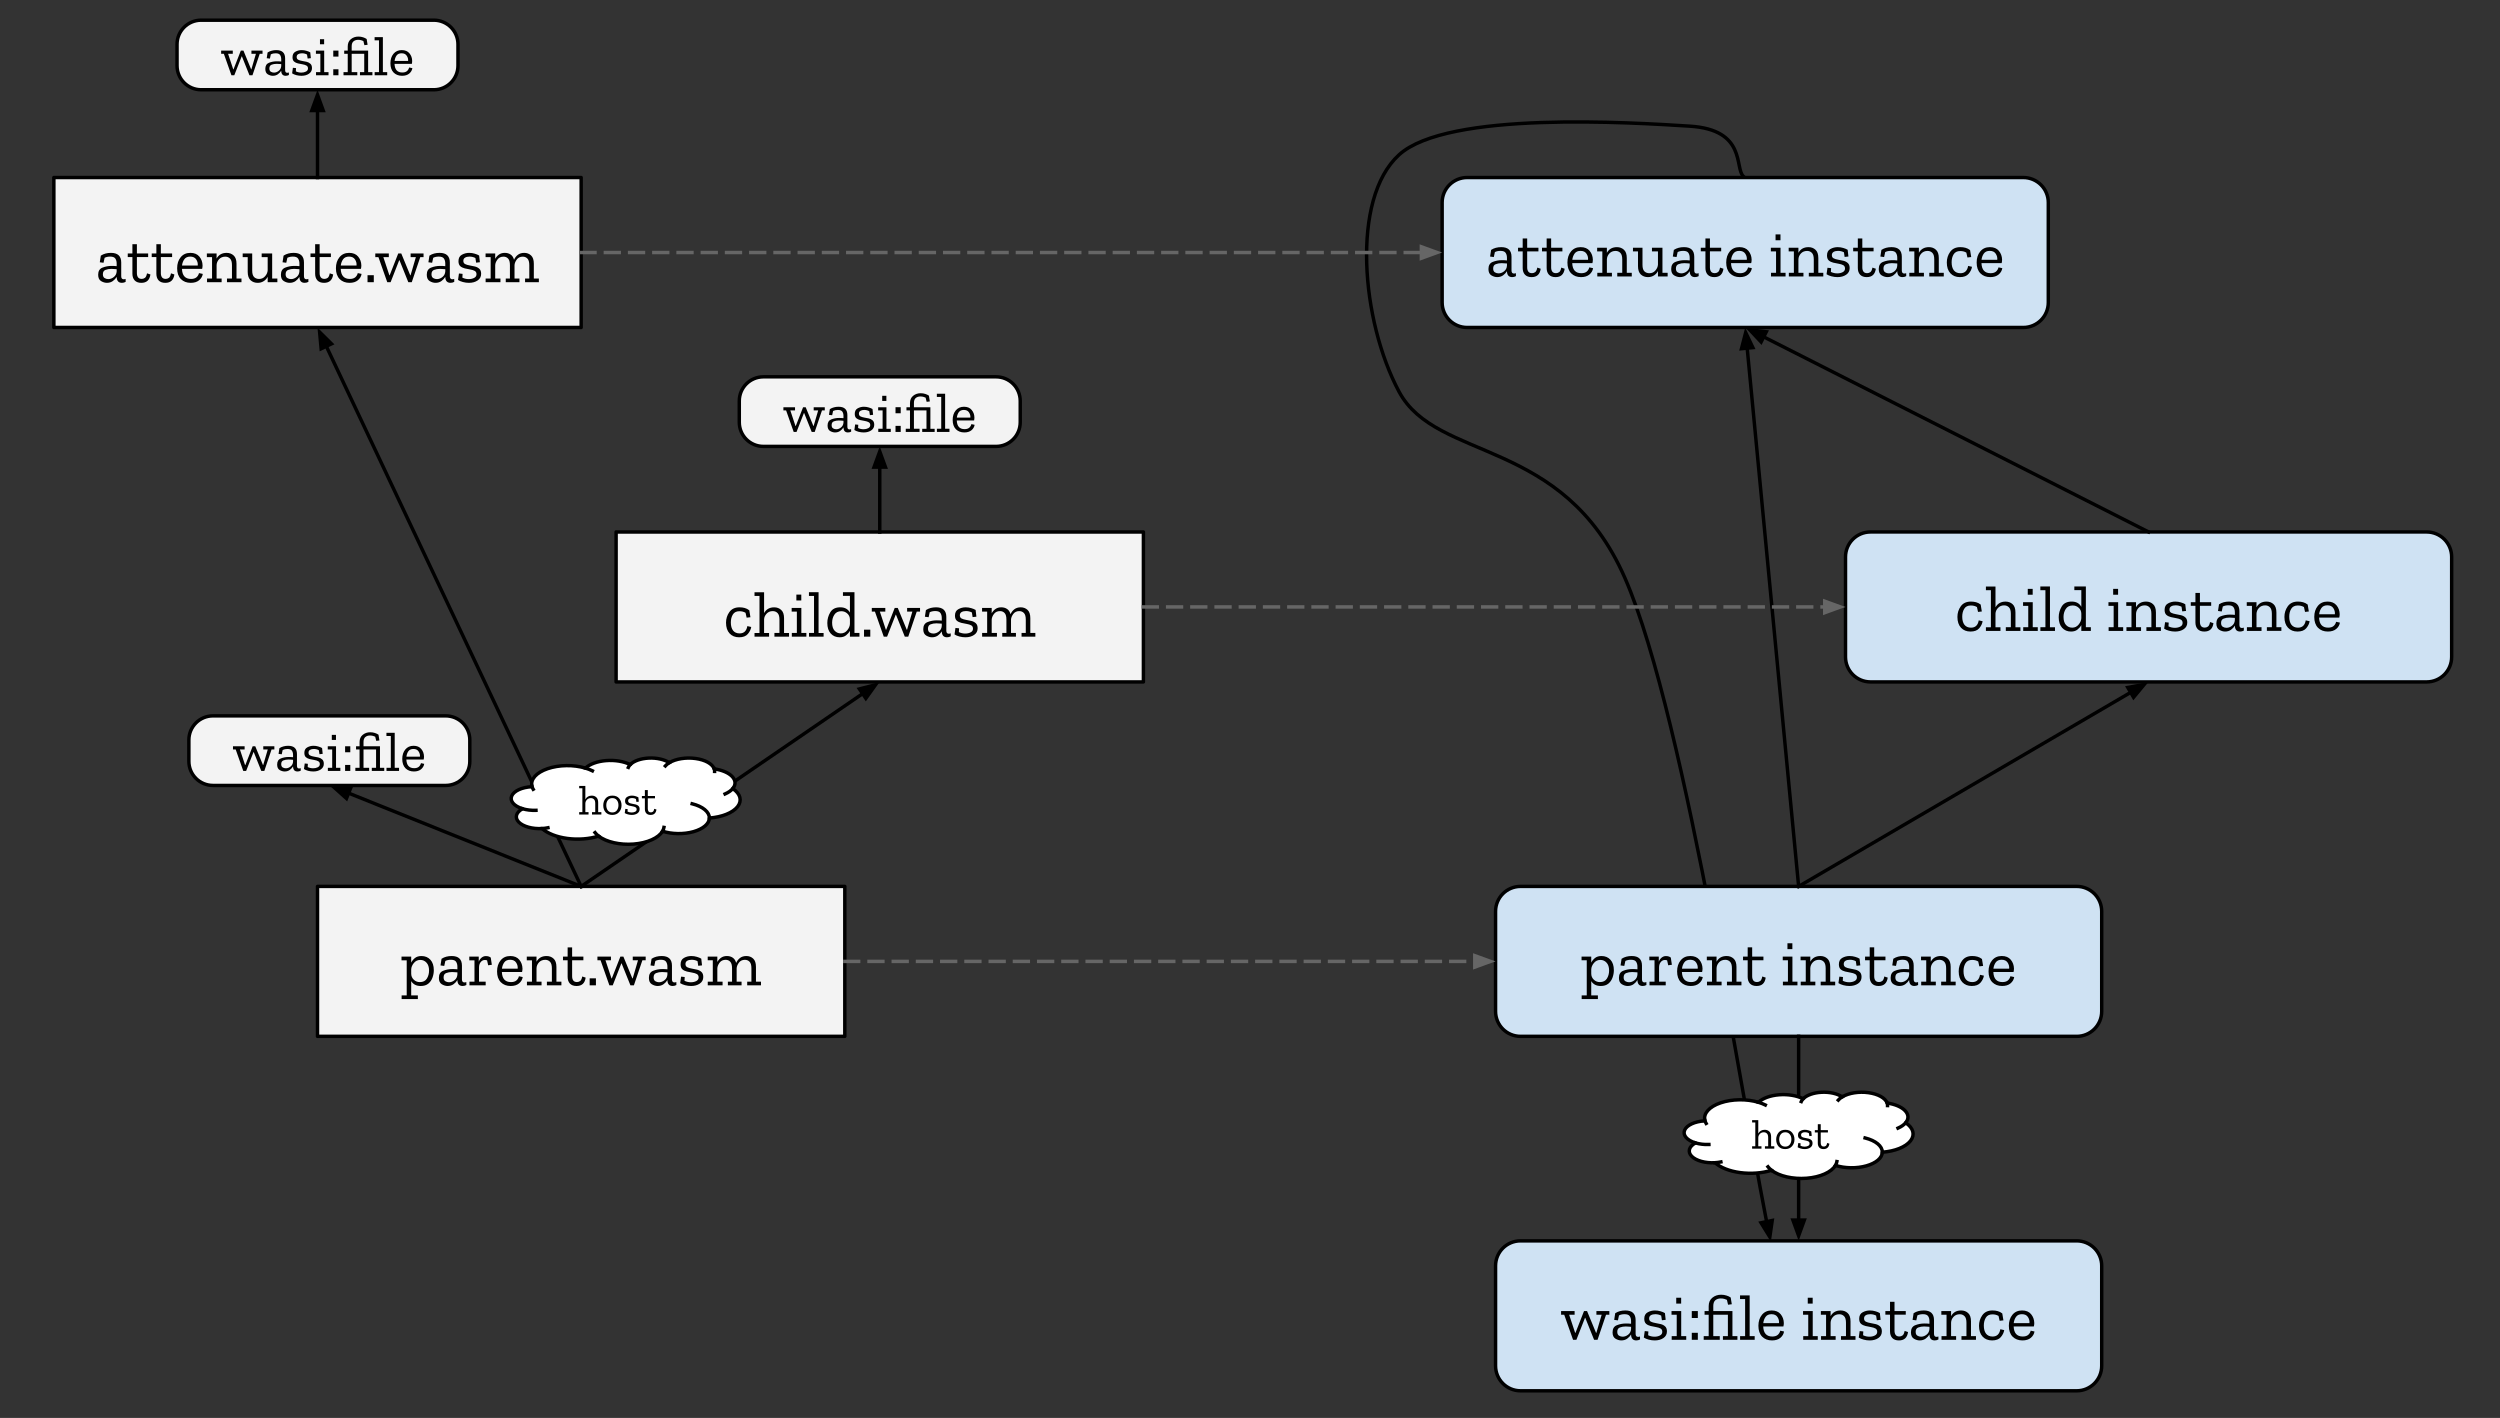 <svg version="1.1" viewBox="0.0 0.0 722.0 409.501" fill="none" stroke="none" stroke-linecap="square" stroke-miterlimit="10" xmlns:xlink="http://www.w3.org/1999/xlink" xmlns="http://www.w3.org/2000/svg"><rect x="0.0" y="0.0" width="722.0" height="409.501" fill="#333333" stroke="none"/><clipPath id="p.0"><path d="m0 0l722.0 0l0 409.501l-722.0 0l0 -409.501z" clip-rule="nonzero"/></clipPath><g clip-path="url(#p.0)"><path fill="#000000" fill-opacity="0.0" d="m0 0l722.0 0l0 409.501l-722.0 0z" fill-rule="evenodd"/><path fill="#000000" fill-opacity="0.0" d="m503.483 50.935c-2.59 -2.417 1.035 -13.468 -15.541 -14.504c-16.576 -1.036 -69.928 -4.489 -83.913 8.289c-13.986 12.777 -10.878 48.001 0 68.375c10.878 20.374 47.367 12.937 65.265 53.869c17.899 40.931 35.105 159.766 42.126 191.719" fill-rule="evenodd"/><path stroke="#000000" stroke-width="1.0" stroke-linejoin="round" stroke-linecap="butt" d="m503.483 50.935c-2.59 -2.417 1.035 -13.468 -15.541 -14.504c-16.576 -1.036 -69.928 -4.489 -83.913 8.289c-13.986 12.777 -10.878 48.001 0 68.375c10.878 20.374 47.367 12.937 65.265 53.869c8.949 20.466 17.726 60.407 25.142 99.226c3.708 19.41 7.077 38.539 9.957 54.812c1.44 8.137 2.758 15.56 3.935 21.947c0.589 3.194 1.142 6.128 1.658 8.764l0.216 1.094" fill-rule="evenodd"/><path fill="#000000" stroke="#000000" stroke-width="1.0" stroke-linecap="butt" d="m508.585 353.142l2.538 4.109l0.697 -4.779z" fill-rule="evenodd"/><path fill="#f3f3f3" d="m91.696 255.995l152.283 0l0 43.307l-152.283 0z" fill-rule="evenodd"/><path stroke="#000000" stroke-width="1.0" stroke-linejoin="round" stroke-linecap="butt" d="m91.696 255.995l152.283 0l0 43.307l-152.283 0z" fill-rule="evenodd"/><path fill="#000000" d="m125.287 280.178q0 1.109 -0.391 2.172q-0.375 1.047 -1.203 1.734q-0.828 0.672 -2.188 0.672q-1.891 0 -2.75 -1.406l0 4.125l1.922 0l0 1.062l-4.688 0l0 -1.062l1.469 0l0 -10.141l-1.5 0l0 -1.062l2.797 0l0 1.734q0.375 -0.75 1.078 -1.328q0.719 -0.578 1.875 -0.578q1.609 0 2.594 1.078q0.984 1.078 0.984 3.0zm-1.375 0.125q0 -1.5 -0.734 -2.281q-0.719 -0.797 -1.797 -0.797q-1.125 0 -1.859 0.891q-0.719 0.875 -0.766 1.828l0 1.234q0 1.047 0.734 1.75q0.734 0.703 1.75 0.703q1.406 0 2.031 -1.0q0.641 -1.016 0.641 -2.328zm3.605 -3.406q0.656 -0.422 1.375 -0.609q0.734 -0.188 1.547 -0.188q2.969 0 2.969 2.781l0 3.953q0 0.891 0.703 0.891q0.328 0 0.562 -0.109l0.016 0.859q-0.5 0.281 -1.078 0.281q-1.469 0 -1.516 -1.688l0 -0.031q-0.391 0.672 -1.109 1.203q-0.719 0.516 -1.719 0.516q-0.828 0 -1.672 -0.5q-0.844 -0.516 -0.844 -1.828q0 -1.578 1.234 -2.062q1.25 -0.5 2.641 -0.5q0.375 0 0.75 0.016q0.391 0.016 0.719 0.062l0 -0.75q0 -0.891 -0.391 -1.453q-0.375 -0.562 -1.484 -0.562q-0.922 0 -1.609 0.344l-0.312 1.438l-1.078 -0.141l0.297 -1.922zm4.578 4.562l0 -0.641q-0.344 -0.016 -0.734 -0.047q-0.391 -0.047 -0.812 -0.047q-0.922 0 -1.688 0.297q-0.75 0.281 -0.75 1.25q0 0.797 0.5 1.109q0.5 0.297 1.047 0.297q0.859 0 1.609 -0.594q0.766 -0.609 0.828 -1.625zm8.214 -5.344q0.891 0 1.422 0.438l0.312 2.078l-1.062 0.141l-0.312 -1.422q-0.328 -0.109 -0.641 -0.109q-0.719 0 -1.203 0.609q-0.484 0.594 -0.484 1.562l0 4.094l1.922 0l0 1.062l-4.688 0l0 -1.062l1.453 0l0 -6.172l-1.5 0l0 -1.062l2.734 0l0 1.484q0.234 -0.688 0.781 -1.156q0.562 -0.484 1.266 -0.484zm10.648 6.062q-0.156 1.062 -1.062 1.828q-0.891 0.75 -2.422 0.75q-1.75 0 -2.844 -1.094q-1.078 -1.109 -1.078 -3.125q0 -1.938 1.031 -3.188q1.031 -1.25 2.781 -1.25q1.719 0 2.609 1.078q0.891 1.078 0.922 2.562q0 0.484 -0.125 0.984l-5.828 0q0.109 2.906 2.625 2.906q0.984 0 1.547 -0.453q0.562 -0.469 0.75 -1.234l1.094 0.234zm-1.453 -2.422q0.094 -0.938 -0.438 -1.75q-0.531 -0.828 -1.734 -0.828q-1.156 0 -1.703 0.766q-0.547 0.766 -0.672 1.812l4.547 0zm12.628 4.812l-4.188 0l0 -1.062l1.438 0l0 -3.859q0 -1.344 -0.547 -1.891q-0.547 -0.562 -1.375 -0.562q-1.125 0 -1.812 0.75q-0.672 0.734 -0.703 1.688l0 3.875l1.453 0l0 1.062l-4.219 0l0 -1.062l1.453 0l0 -6.172l-1.5 0l0 -1.062l2.812 0l0 1.469q0.891 -1.641 2.906 -1.641q1.203 0 2.016 0.75q0.828 0.734 0.828 2.406l0 4.25l1.438 0l0 1.062zm7.003 -2.234q-0.328 2.422 -2.625 2.422q-1.25 0 -1.922 -0.703q-0.656 -0.719 -0.656 -1.922l0 -4.812l-1.344 0l0 -1.047l1.344 0l0 -2.672l1.297 0l0 2.672l3.25 0l0 1.047l-3.25 0l0 4.641q0 0.75 0.328 1.203q0.328 0.453 1.078 0.453q0.484 0 0.906 -0.297q0.422 -0.297 0.609 -1.312l0.984 0.328zm1.156 2.234l0 -2.016l1.812 0l0 2.016l-1.812 0zm16.181 -7.234l-0.953 0l-2.453 7.234l-1.0 0l-2.547 -6.344l-0.078 0l-2.484 6.344l-0.969 0l-2.547 -7.234l-0.906 0l0 -1.062l3.906 0l0 1.062l-1.578 0l1.734 5.234l0.094 0l2.469 -6.297l0.875 0l2.594 6.297l0.094 0l1.531 -5.234l-1.516 0l0 -1.062l3.734 0l0 1.062zm1.697 -0.438q0.656 -0.422 1.375 -0.609q0.734 -0.188 1.547 -0.188q2.969 0 2.969 2.781l0 3.953q0 0.891 0.703 0.891q0.328 0 0.562 -0.109l0.016 0.859q-0.5 0.281 -1.078 0.281q-1.469 0 -1.516 -1.688l0 -0.031q-0.391 0.672 -1.109 1.203q-0.719 0.516 -1.719 0.516q-0.828 0 -1.672 -0.5q-0.844 -0.516 -0.844 -1.828q0 -1.578 1.234 -2.062q1.25 -0.5 2.641 -0.5q0.375 0 0.75 0.016q0.391 0.016 0.719 0.062l0 -0.75q0 -0.891 -0.391 -1.453q-0.375 -0.562 -1.484 -0.562q-0.922 0 -1.609 0.344l-0.312 1.438l-1.078 -0.141l0.297 -1.922zm4.578 4.562l0 -0.641q-0.344 -0.016 -0.734 -0.047q-0.391 -0.047 -0.812 -0.047q-0.922 0 -1.688 0.297q-0.75 0.281 -0.75 1.25q0 0.797 0.5 1.109q0.5 0.297 1.047 0.297q0.859 0 1.609 -0.594q0.766 -0.609 0.828 -1.625zm10.355 0.703q0 1.219 -1.016 1.906q-1.016 0.688 -2.5 0.688q-0.875 0 -1.75 -0.234q-0.859 -0.234 -1.406 -0.594l0.266 -1.875l1.047 0.109l-0.062 1.094q0.859 0.422 1.844 0.422q0.875 0 1.547 -0.344q0.688 -0.344 0.688 -1.062q0 -0.688 -0.516 -0.969q-0.516 -0.281 -1.297 -0.406q-0.781 -0.141 -1.562 -0.312q-0.781 -0.188 -1.312 -0.641q-0.516 -0.469 -0.516 -1.438q0 -1.328 0.969 -1.859q0.969 -0.547 2.109 -0.547q0.859 0 1.609 0.234q0.766 0.219 1.281 0.531l0.219 1.938l-1.094 0.125l-0.203 -1.344q-0.781 -0.406 -1.703 -0.406q-0.781 0 -1.281 0.297q-0.5 0.297 -0.5 0.938q0 0.656 0.516 0.922q0.531 0.266 1.297 0.391q0.766 0.125 1.531 0.312q0.766 0.188 1.281 0.672q0.516 0.469 0.516 1.453zm16.671 2.406l-3.984 0l0 -1.062l1.219 0l0 -3.859q0 -1.344 -0.531 -1.891q-0.531 -0.562 -1.359 -0.562q-1.125 0 -1.75 0.859q-0.609 0.859 -0.625 1.641l0 3.812l1.422 0l0 1.062l-3.953 0l0 -1.062l1.203 0l0 -3.859q0 -1.359 -0.531 -1.906q-0.516 -0.547 -1.312 -0.547q-1.156 0 -1.766 0.844q-0.609 0.828 -0.641 1.625l0 3.844l1.516 0l0 1.062l-4.281 0l0 -1.062l1.453 0l0 -6.172l-1.469 0l0 -1.062l2.781 0l0 1.547q0.406 -0.75 1.094 -1.234q0.688 -0.484 1.672 -0.484q0.984 0 1.688 0.484q0.719 0.484 0.984 1.516q0.375 -0.875 1.109 -1.438q0.734 -0.562 1.828 -0.562q1.188 0 1.984 0.75q0.797 0.734 0.797 2.406l0 4.25l1.453 0l0 1.062z" fill-rule="nonzero"/><path fill="#f3f3f3" d="m15.554 51.27l152.283 0l0 43.307l-152.283 0z" fill-rule="evenodd"/><path stroke="#000000" stroke-width="1.0" stroke-linejoin="round" stroke-linecap="butt" d="m15.554 51.27l152.283 0l0 43.307l-152.283 0z" fill-rule="evenodd"/><path fill="#000000" d="m29.118 73.826q0.656 -0.422 1.375 -0.609q0.734 -0.188 1.547 -0.188q2.969 0 2.969 2.781l0 3.953q0 0.891 0.703 0.891q0.328 0 0.562 -0.109l0.016 0.859q-0.5 0.281 -1.078 0.281q-1.469 0 -1.516 -1.688l0 -0.031q-0.391 0.672 -1.109 1.203q-0.719 0.516 -1.719 0.516q-0.828 0 -1.672 -0.5q-0.844 -0.516 -0.844 -1.828q0 -1.578 1.234 -2.062q1.25 -0.5 2.641 -0.5q0.375 0 0.75 0.016q0.391 0.016 0.719 0.062l0 -0.75q0 -0.891 -0.391 -1.453q-0.375 -0.562 -1.484 -0.562q-0.922 0 -1.609 0.344l-0.312 1.438l-1.078 -0.141l0.297 -1.922zm4.578 4.562l0 -0.641q-0.344 -0.016 -0.734 -0.047q-0.391 -0.047 -0.812 -0.047q-0.922 0 -1.688 0.297q-0.75 0.281 -0.75 1.25q0 0.797 0.5 1.109q0.5 0.297 1.047 0.297q0.859 0 1.609 -0.594q0.766 -0.609 0.828 -1.625zm9.745 0.875q-0.328 2.422 -2.625 2.422q-1.25 0 -1.922 -0.703q-0.656 -0.719 -0.656 -1.922l0 -4.812l-1.344 0l0 -1.047l1.344 0l0 -2.672l1.297 0l0 2.672l3.25 0l0 1.047l-3.25 0l0 4.641q0 0.75 0.328 1.203q0.328 0.453 1.078 0.453q0.484 0 0.906 -0.297q0.422 -0.297 0.609 -1.312l0.984 0.328zm6.921 0q-0.328 2.422 -2.625 2.422q-1.25 0 -1.922 -0.703q-0.656 -0.719 -0.656 -1.922l0 -4.812l-1.344 0l0 -1.047l1.344 0l0 -2.672l1.297 0l0 2.672l3.25 0l0 1.047l-3.25 0l0 4.641q0 0.75 0.328 1.203q0.328 0.453 1.078 0.453q0.484 0 0.906 -0.297q0.422 -0.297 0.609 -1.312l0.984 0.328zm8.203 -0.156q-0.156 1.062 -1.062 1.828q-0.891 0.75 -2.422 0.75q-1.75 0 -2.844 -1.094q-1.078 -1.109 -1.078 -3.125q0 -1.938 1.031 -3.188q1.031 -1.25 2.781 -1.25q1.719 0 2.609 1.078q0.891 1.078 0.922 2.562q0 0.484 -0.125 0.984l-5.828 0q0.109 2.906 2.625 2.906q0.984 0 1.547 -0.453q0.562 -0.469 0.75 -1.234l1.094 0.234zm-1.453 -2.422q0.094 -0.938 -0.438 -1.75q-0.531 -0.828 -1.734 -0.828q-1.156 0 -1.703 0.766q-0.547 0.766 -0.672 1.812l4.547 0zm12.628 4.812l-4.188 0l0 -1.062l1.438 0l0 -3.859q0 -1.344 -0.547 -1.891q-0.547 -0.562 -1.375 -0.562q-1.125 0 -1.812 0.75q-0.672 0.734 -0.703 1.688l0 3.875l1.453 0l0 1.062l-4.219 0l0 -1.062l1.453 0l0 -6.172l-1.5 0l0 -1.062l2.812 0l0 1.469q0.891 -1.641 2.906 -1.641q1.203 0 2.016 0.75q0.828 0.734 0.828 2.406l0 4.25l1.438 0l0 1.062zm10.362 0l-2.797 0l0 -1.562q-0.391 0.781 -1.156 1.266q-0.75 0.484 -1.734 0.484q-1.219 0 -2.047 -0.75q-0.828 -0.766 -0.828 -2.422l0 -4.25l-1.453 0l0 -1.062l2.75 0l0 4.938q0 1.344 0.562 1.891q0.562 0.531 1.438 0.531q1.062 0 1.734 -0.797q0.688 -0.797 0.734 -1.703l0 -3.797l-1.734 0l0 -1.062l3.031 0l0 7.234l1.5 0l0 1.062zm1.794 -7.672q0.656 -0.422 1.375 -0.609q0.734 -0.188 1.547 -0.188q2.969 0 2.969 2.781l0 3.953q0 0.891 0.703 0.891q0.328 0 0.562 -0.109l0.016 0.859q-0.5 0.281 -1.078 0.281q-1.469 0 -1.516 -1.688l0 -0.031q-0.391 0.672 -1.109 1.203q-0.719 0.516 -1.719 0.516q-0.828 0 -1.672 -0.5q-0.844 -0.516 -0.844 -1.828q0 -1.578 1.234 -2.062q1.25 -0.5 2.641 -0.5q0.375 0 0.75 0.016q0.391 0.016 0.719 0.062l0 -0.75q0 -0.891 -0.391 -1.453q-0.375 -0.562 -1.484 -0.562q-0.922 0 -1.609 0.344l-0.312 1.438l-1.078 -0.141l0.297 -1.922zm4.578 4.562l0 -0.641q-0.344 -0.016 -0.734 -0.047q-0.391 -0.047 -0.812 -0.047q-0.922 0 -1.688 0.297q-0.75 0.281 -0.75 1.25q0 0.797 0.5 1.109q0.5 0.297 1.047 0.297q0.859 0 1.609 -0.594q0.766 -0.609 0.828 -1.625zm9.745 0.875q-0.328 2.422 -2.625 2.422q-1.25 0 -1.922 -0.703q-0.656 -0.719 -0.656 -1.922l0 -4.812l-1.344 0l0 -1.047l1.344 0l0 -2.672l1.297 0l0 2.672l3.25 0l0 1.047l-3.25 0l0 4.641q0 0.75 0.328 1.203q0.328 0.453 1.078 0.453q0.484 0 0.906 -0.297q0.422 -0.297 0.609 -1.312l0.984 0.328zm8.203 -0.156q-0.156 1.062 -1.062 1.828q-0.891 0.75 -2.422 0.75q-1.75 0 -2.844 -1.094q-1.078 -1.109 -1.078 -3.125q0 -1.938 1.031 -3.188q1.031 -1.25 2.781 -1.25q1.719 0 2.609 1.078q0.891 1.078 0.922 2.562q0 0.484 -0.125 0.984l-5.828 0q0.109 2.906 2.625 2.906q0.984 0 1.547 -0.453q0.562 -0.469 0.75 -1.234l1.094 0.234zm-1.453 -2.422q0.094 -0.938 -0.438 -1.75q-0.531 -0.828 -1.734 -0.828q-1.156 0 -1.703 0.766q-0.547 0.766 -0.672 1.812l4.547 0zm3.175 4.812l0 -2.016l1.812 0l0 2.016l-1.812 0zm16.181 -7.234l-0.953 0l-2.453 7.234l-1.0 0l-2.547 -6.344l-0.078 0l-2.484 6.344l-0.969 0l-2.547 -7.234l-0.906 0l0 -1.062l3.906 0l0 1.062l-1.578 0l1.734 5.234l0.094 0l2.469 -6.297l0.875 0l2.594 6.297l0.094 0l1.531 -5.234l-1.516 0l0 -1.062l3.734 0l0 1.062zm1.697 -0.438q0.656 -0.422 1.375 -0.609q0.734 -0.188 1.547 -0.188q2.969 0 2.969 2.781l0 3.953q0 0.891 0.703 0.891q0.328 0 0.562 -0.109l0.016 0.859q-0.5 0.281 -1.078 0.281q-1.469 0 -1.516 -1.688l0 -0.031q-0.391 0.672 -1.109 1.203q-0.719 0.516 -1.719 0.516q-0.828 0 -1.672 -0.5q-0.844 -0.516 -0.844 -1.828q0 -1.578 1.234 -2.062q1.25 -0.5 2.641 -0.5q0.375 0 0.75 0.016q0.391 0.016 0.719 0.062l0 -0.75q0 -0.891 -0.391 -1.453q-0.375 -0.562 -1.484 -0.562q-0.922 0 -1.609 0.344l-0.312 1.438l-1.078 -0.141l0.297 -1.922zm4.578 4.562l0 -0.641q-0.344 -0.016 -0.734 -0.047q-0.391 -0.047 -0.812 -0.047q-0.922 0 -1.688 0.297q-0.75 0.281 -0.75 1.25q0 0.797 0.5 1.109q0.5 0.297 1.047 0.297q0.859 0 1.609 -0.594q0.766 -0.609 0.828 -1.625zm10.355 0.703q0 1.219 -1.016 1.906q-1.016 0.688 -2.5 0.688q-0.875 0 -1.75 -0.234q-0.859 -0.234 -1.406 -0.594l0.266 -1.875l1.047 0.109l-0.062 1.094q0.859 0.422 1.844 0.422q0.875 0 1.547 -0.344q0.688 -0.344 0.688 -1.062q0 -0.688 -0.516 -0.969q-0.516 -0.281 -1.297 -0.406q-0.781 -0.141 -1.562 -0.312q-0.781 -0.188 -1.312 -0.641q-0.516 -0.469 -0.516 -1.438q0 -1.328 0.969 -1.859q0.969 -0.547 2.109 -0.547q0.859 0 1.609 0.234q0.766 0.219 1.281 0.531l0.219 1.938l-1.094 0.125l-0.203 -1.344q-0.781 -0.406 -1.703 -0.406q-0.781 0 -1.281 0.297q-0.5 0.297 -0.5 0.938q0 0.656 0.516 0.922q0.531 0.266 1.297 0.391q0.766 0.125 1.531 0.312q0.766 0.188 1.281 0.672q0.516 0.469 0.516 1.453zm16.671 2.406l-3.984 0l0 -1.062l1.219 0l0 -3.859q0 -1.344 -0.531 -1.891q-0.531 -0.562 -1.359 -0.562q-1.125 0 -1.75 0.859q-0.609 0.859 -0.625 1.641l0 3.812l1.422 0l0 1.062l-3.953 0l0 -1.062l1.203 0l0 -3.859q0 -1.359 -0.531 -1.906q-0.516 -0.547 -1.312 -0.547q-1.156 0 -1.766 0.844q-0.609 0.828 -0.641 1.625l0 3.844l1.516 0l0 1.062l-4.281 0l0 -1.062l1.453 0l0 -6.172l-1.469 0l0 -1.062l2.781 0l0 1.547q0.406 -0.75 1.094 -1.234q0.688 -0.484 1.672 -0.484q0.984 0 1.688 0.484q0.719 0.484 0.984 1.516q0.375 -0.875 1.109 -1.438q0.734 -0.562 1.828 -0.562q1.188 0 1.984 0.75q0.797 0.734 0.797 2.406l0 4.25l1.453 0l0 1.062z" fill-rule="nonzero"/><path fill="#000000" fill-opacity="0.0" d="m167.837 255.995l-76.157 -161.417" fill-rule="evenodd"/><path stroke="#000000" stroke-width="1.0" stroke-linejoin="round" stroke-linecap="butt" d="m167.837 255.995l-73.597 -155.991" fill-rule="evenodd"/><path fill="#000000" stroke="#000000" stroke-width="1.0" stroke-linecap="butt" d="m95.734 99.299l-3.43 -3.399l0.443 4.809z" fill-rule="evenodd"/><path fill="#f3f3f3" d="m177.932 153.635l152.283 0l0 43.307l-152.283 0z" fill-rule="evenodd"/><path stroke="#000000" stroke-width="1.0" stroke-linejoin="round" stroke-linecap="butt" d="m177.932 153.635l152.283 0l0 43.307l-152.283 0z" fill-rule="evenodd"/><path fill="#000000" d="m216.957 181.065q-0.172 1.078 -0.984 2.031q-0.812 0.953 -2.516 0.953q-1.719 0 -2.75 -1.109q-1.031 -1.109 -1.031 -3.109q0 -1.719 0.969 -3.078q0.984 -1.359 2.922 -1.359q0.812 0 1.5 0.188q0.703 0.188 1.328 0.672l0.328 2.0l-1.094 0.125l-0.312 -1.406q-0.75 -0.453 -1.766 -0.453q-1.328 0 -1.906 0.953q-0.578 0.938 -0.578 2.281q0 1.5 0.641 2.344q0.656 0.828 1.891 0.828q1.875 0 2.234 -2.109l1.125 0.25zm10.916 2.797l-4.219 0l0 -1.062l1.453 0l0 -3.859q0 -1.344 -0.547 -1.891q-0.547 -0.562 -1.406 -0.562q-1.078 0 -1.766 0.75q-0.688 0.734 -0.719 1.641l0 3.922l1.438 0l0 1.062l-4.203 0l0 -1.062l1.438 0l0 -10.703l-1.438 0l0 -1.062l2.766 0l0 6.016q0.922 -1.656 2.906 -1.656q1.219 0 2.031 0.75q0.828 0.734 0.828 2.406l0 4.25l1.438 0l0 1.062zm2.119 -10.453l0 -1.688l1.422 0l0 1.688l-1.422 0zm2.891 10.453l-4.203 0l0 -1.062l1.453 0l0 -6.172l-1.5 0l0 -1.062l2.797 0l0 7.234l1.453 0l0 1.062zm4.974 0l-4.219 0l0 -1.062l1.453 0l0 -10.703l-1.469 0l0 -1.062l2.781 0l0 11.766l1.453 0l0 1.062zm10.353 0l-2.75 0l0 -1.672q-0.406 0.734 -1.125 1.297q-0.703 0.562 -1.844 0.562q-1.594 0 -2.578 -1.094q-0.984 -1.094 -0.984 -3.031q0 -1.656 0.859 -3.094q0.859 -1.438 2.891 -1.438q1.953 0 2.781 1.516l0 -4.812l-2.016 0l0 -1.062l3.328 0l0 11.766l1.438 0l0 1.062zm-2.75 -3.672l0 -1.328q-0.031 -1.047 -0.766 -1.688q-0.719 -0.656 -1.719 -0.656q-1.375 0 -2.016 1.016q-0.641 1.0 -0.641 2.297q0 1.531 0.719 2.312q0.719 0.781 1.797 0.781q1.125 0 1.859 -0.906q0.734 -0.906 0.766 -1.828zm4.07 3.672l0 -2.016l1.812 0l0 2.016l-1.812 0zm16.181 -7.234l-0.953 0l-2.453 7.234l-1.0 0l-2.547 -6.344l-0.078 0l-2.484 6.344l-0.969 0l-2.547 -7.234l-0.906 0l0 -1.062l3.906 0l0 1.062l-1.578 0l1.734 5.234l0.094 0l2.469 -6.297l0.875 0l2.594 6.297l0.094 0l1.531 -5.234l-1.516 0l0 -1.062l3.734 0l0 1.062zm1.697 -0.438q0.656 -0.422 1.375 -0.609q0.734 -0.188 1.547 -0.188q2.969 0 2.969 2.781l0 3.953q0 0.891 0.703 0.891q0.328 0 0.562 -0.109l0.016 0.859q-0.5 0.281 -1.078 0.281q-1.469 0 -1.516 -1.688l0 -0.031q-0.391 0.672 -1.109 1.203q-0.719 0.516 -1.719 0.516q-0.828 0 -1.672 -0.5q-0.844 -0.516 -0.844 -1.828q0 -1.578 1.234 -2.062q1.25 -0.5 2.641 -0.5q0.375 0 0.75 0.016q0.391 0.016 0.719 0.062l0 -0.75q0 -0.891 -0.391 -1.453q-0.375 -0.562 -1.484 -0.562q-0.922 0 -1.609 0.344l-0.312 1.438l-1.078 -0.141l0.297 -1.922zm4.578 4.562l0 -0.641q-0.344 -0.016 -0.734 -0.047q-0.391 -0.047 -0.812 -0.047q-0.922 0 -1.688 0.297q-0.75 0.281 -0.75 1.25q0 0.797 0.5 1.109q0.5 0.297 1.047 0.297q0.859 0 1.609 -0.594q0.766 -0.609 0.828 -1.625zm10.355 0.703q0 1.219 -1.016 1.906q-1.016 0.688 -2.5 0.688q-0.875 0 -1.75 -0.234q-0.859 -0.234 -1.406 -0.594l0.266 -1.875l1.047 0.109l-0.062 1.094q0.859 0.422 1.844 0.422q0.875 0 1.547 -0.344q0.688 -0.344 0.688 -1.062q0 -0.688 -0.516 -0.969q-0.516 -0.281 -1.297 -0.406q-0.781 -0.141 -1.562 -0.312q-0.781 -0.188 -1.312 -0.641q-0.516 -0.469 -0.516 -1.438q0 -1.328 0.969 -1.859q0.969 -0.547 2.109 -0.547q0.859 0 1.609 0.234q0.766 0.219 1.281 0.531l0.219 1.938l-1.094 0.125l-0.203 -1.344q-0.781 -0.406 -1.703 -0.406q-0.781 0 -1.281 0.297q-0.5 0.297 -0.5 0.938q0 0.656 0.516 0.922q0.531 0.266 1.297 0.391q0.766 0.125 1.531 0.312q0.766 0.188 1.281 0.672q0.516 0.469 0.516 1.453zm16.671 2.406l-3.984 0l0 -1.062l1.219 0l0 -3.859q0 -1.344 -0.531 -1.891q-0.531 -0.562 -1.359 -0.562q-1.125 0 -1.75 0.859q-0.609 0.859 -0.625 1.641l0 3.812l1.422 0l0 1.062l-3.953 0l0 -1.062l1.203 0l0 -3.859q0 -1.359 -0.531 -1.906q-0.516 -0.547 -1.312 -0.547q-1.156 0 -1.766 0.844q-0.609 0.828 -0.641 1.625l0 3.844l1.516 0l0 1.062l-4.281 0l0 -1.062l1.453 0l0 -6.172l-1.469 0l0 -1.062l2.781 0l0 1.547q0.406 -0.75 1.094 -1.234q0.688 -0.484 1.672 -0.484q0.984 0 1.688 0.484q0.719 0.484 0.984 1.516q0.375 -0.875 1.109 -1.438q0.734 -0.562 1.828 -0.562q1.188 0 1.984 0.75q0.797 0.734 0.797 2.406l0 4.25l1.453 0l0 1.062z" fill-rule="nonzero"/><path fill="#000000" fill-opacity="0.0" d="m167.837 255.995l86.236 -59.055" fill-rule="evenodd"/><path stroke="#000000" stroke-width="1.0" stroke-linejoin="round" stroke-linecap="butt" d="m167.837 255.995l81.286 -55.665" fill-rule="evenodd"/><path fill="#000000" stroke="#000000" stroke-width="1.0" stroke-linecap="butt" d="m250.056 201.693l2.811 -3.927l-4.678 1.201z" fill-rule="evenodd"/><path fill="#cfe2f3" d="m416.493 58.488l0 0c0 -3.986 3.232 -7.218 7.218 -7.218l160.619 0c1.914 0 3.75 0.76 5.104 2.114c1.354 1.354 2.114 3.19 2.114 5.104l0 28.871c0 3.986 -3.232 7.218 -7.218 7.218l-160.619 0c-3.986 0 -7.218 -3.232 -7.218 -7.218z" fill-rule="evenodd"/><path stroke="#000000" stroke-width="1.0" stroke-linejoin="round" stroke-linecap="butt" d="m416.493 58.488l0 0c0 -3.986 3.232 -7.218 7.218 -7.218l160.619 0c1.914 0 3.75 0.76 5.104 2.114c1.354 1.354 2.114 3.19 2.114 5.104l0 28.871c0 3.986 -3.232 7.218 -7.218 7.218l-160.619 0c-3.986 0 -7.218 -3.232 -7.218 -7.218z" fill-rule="evenodd"/><path fill="#000000" d="m430.632 72.172q0.656 -0.422 1.375 -0.609q0.734 -0.188 1.547 -0.188q2.969 0 2.969 2.781l0 3.953q0 0.891 0.703 0.891q0.328 0 0.562 -0.109l0.016 0.859q-0.5 0.281 -1.078 0.281q-1.469 0 -1.516 -1.688l0 -0.031q-0.391 0.672 -1.109 1.203q-0.719 0.516 -1.719 0.516q-0.828 0 -1.672 -0.5q-0.844 -0.516 -0.844 -1.828q0 -1.578 1.234 -2.062q1.25 -0.5 2.641 -0.5q0.375 0 0.75 0.016q0.391 0.016 0.719 0.062l0 -0.75q0 -0.891 -0.391 -1.453q-0.375 -0.562 -1.484 -0.562q-0.922 0 -1.609 0.344l-0.312 1.438l-1.078 -0.141l0.297 -1.922zm4.578 4.562l0 -0.641q-0.344 -0.016 -0.734 -0.047q-0.391 -0.047 -0.812 -0.047q-0.922 0 -1.688 0.297q-0.75 0.281 -0.75 1.25q0 0.797 0.5 1.109q0.5 0.297 1.047 0.297q0.859 0 1.609 -0.594q0.766 -0.609 0.828 -1.625zm9.745 0.875q-0.328 2.422 -2.625 2.422q-1.25 0 -1.922 -0.703q-0.656 -0.719 -0.656 -1.922l0 -4.812l-1.344 0l0 -1.047l1.344 0l0 -2.672l1.297 0l0 2.672l3.25 0l0 1.047l-3.25 0l0 4.641q0 0.75 0.328 1.203q0.328 0.453 1.078 0.453q0.484 0 0.906 -0.297q0.422 -0.297 0.609 -1.312l0.984 0.328zm6.921 0q-0.328 2.422 -2.625 2.422q-1.25 0 -1.922 -0.703q-0.656 -0.719 -0.656 -1.922l0 -4.812l-1.344 0l0 -1.047l1.344 0l0 -2.672l1.297 0l0 2.672l3.25 0l0 1.047l-3.25 0l0 4.641q0 0.75 0.328 1.203q0.328 0.453 1.078 0.453q0.484 0 0.906 -0.297q0.422 -0.297 0.609 -1.312l0.984 0.328zm8.203 -0.156q-0.156 1.062 -1.062 1.828q-0.891 0.75 -2.422 0.75q-1.75 0 -2.844 -1.094q-1.078 -1.109 -1.078 -3.125q0 -1.938 1.031 -3.188q1.031 -1.25 2.781 -1.25q1.719 0 2.609 1.078q0.891 1.078 0.922 2.562q0 0.484 -0.125 0.984l-5.828 0q0.109 2.906 2.625 2.906q0.984 0 1.547 -0.453q0.562 -0.469 0.75 -1.234l1.094 0.234zm-1.453 -2.422q0.094 -0.938 -0.438 -1.75q-0.531 -0.828 -1.734 -0.828q-1.156 0 -1.703 0.766q-0.547 0.766 -0.672 1.812l4.547 0zm12.628 4.812l-4.188 0l0 -1.062l1.438 0l0 -3.859q0 -1.344 -0.547 -1.891q-0.547 -0.562 -1.375 -0.562q-1.125 0 -1.812 0.75q-0.672 0.734 -0.703 1.688l0 3.875l1.453 0l0 1.062l-4.219 0l0 -1.062l1.453 0l0 -6.172l-1.5 0l0 -1.062l2.812 0l0 1.469q0.891 -1.641 2.906 -1.641q1.203 0 2.016 0.75q0.828 0.734 0.828 2.406l0 4.25l1.438 0l0 1.062zm10.362 0l-2.797 0l0 -1.562q-0.391 0.781 -1.156 1.266q-0.75 0.484 -1.734 0.484q-1.219 0 -2.047 -0.75q-0.828 -0.766 -0.828 -2.422l0 -4.25l-1.453 0l0 -1.062l2.75 0l0 4.938q0 1.344 0.562 1.891q0.562 0.531 1.438 0.531q1.062 0 1.734 -0.797q0.688 -0.797 0.734 -1.703l0 -3.797l-1.734 0l0 -1.062l3.031 0l0 7.234l1.5 0l0 1.062zm1.794 -7.672q0.656 -0.422 1.375 -0.609q0.734 -0.188 1.547 -0.188q2.969 0 2.969 2.781l0 3.953q0 0.891 0.703 0.891q0.328 0 0.562 -0.109l0.016 0.859q-0.5 0.281 -1.078 0.281q-1.469 0 -1.516 -1.688l0 -0.031q-0.391 0.672 -1.109 1.203q-0.719 0.516 -1.719 0.516q-0.828 0 -1.672 -0.5q-0.844 -0.516 -0.844 -1.828q0 -1.578 1.234 -2.062q1.25 -0.5 2.641 -0.5q0.375 0 0.75 0.016q0.391 0.016 0.719 0.062l0 -0.75q0 -0.891 -0.391 -1.453q-0.375 -0.562 -1.484 -0.562q-0.922 0 -1.609 0.344l-0.312 1.438l-1.078 -0.141l0.297 -1.922zm4.578 4.562l0 -0.641q-0.344 -0.016 -0.734 -0.047q-0.391 -0.047 -0.812 -0.047q-0.922 0 -1.688 0.297q-0.75 0.281 -0.75 1.25q0 0.797 0.5 1.109q0.5 0.297 1.047 0.297q0.859 0 1.609 -0.594q0.766 -0.609 0.828 -1.625zm9.745 0.875q-0.328 2.422 -2.625 2.422q-1.25 0 -1.922 -0.703q-0.656 -0.719 -0.656 -1.922l0 -4.812l-1.344 0l0 -1.047l1.344 0l0 -2.672l1.297 0l0 2.672l3.25 0l0 1.047l-3.25 0l0 4.641q0 0.75 0.328 1.203q0.328 0.453 1.078 0.453q0.484 0 0.906 -0.297q0.422 -0.297 0.609 -1.312l0.984 0.328zm8.203 -0.156q-0.156 1.062 -1.062 1.828q-0.891 0.75 -2.422 0.75q-1.75 0 -2.844 -1.094q-1.078 -1.109 -1.078 -3.125q0 -1.938 1.031 -3.188q1.031 -1.25 2.781 -1.25q1.719 0 2.609 1.078q0.891 1.078 0.922 2.562q0 0.484 -0.125 0.984l-5.828 0q0.109 2.906 2.625 2.906q0.984 0 1.547 -0.453q0.562 -0.469 0.75 -1.234l1.094 0.234zm-1.453 -2.422q0.094 -0.938 -0.438 -1.75q-0.531 -0.828 -1.734 -0.828q-1.156 0 -1.703 0.766q-0.547 0.766 -0.672 1.812l4.547 0zm8.3 -5.641l0 -1.688l1.422 0l0 1.688l-1.422 0zm2.891 10.453l-4.203 0l0 -1.062l1.453 0l0 -6.172l-1.5 0l0 -1.062l2.797 0l0 7.234l1.453 0l0 1.062zm10.896 0l-4.188 0l0 -1.062l1.438 0l0 -3.859q0 -1.344 -0.547 -1.891q-0.547 -0.562 -1.375 -0.562q-1.125 0 -1.812 0.75q-0.672 0.734 -0.703 1.688l0 3.875l1.453 0l0 1.062l-4.219 0l0 -1.062l1.453 0l0 -6.172l-1.5 0l0 -1.062l2.812 0l0 1.469q0.891 -1.641 2.906 -1.641q1.203 0 2.016 0.75q0.828 0.734 0.828 2.406l0 4.25l1.438 0l0 1.062zm7.612 -2.406q0 1.219 -1.016 1.906q-1.016 0.688 -2.5 0.688q-0.875 0 -1.75 -0.234q-0.859 -0.234 -1.406 -0.594l0.266 -1.875l1.047 0.109l-0.062 1.094q0.859 0.422 1.844 0.422q0.875 0 1.547 -0.344q0.688 -0.344 0.688 -1.062q0 -0.688 -0.516 -0.969q-0.516 -0.281 -1.297 -0.406q-0.781 -0.141 -1.562 -0.312q-0.781 -0.188 -1.312 -0.641q-0.516 -0.469 -0.516 -1.438q0 -1.328 0.969 -1.859q0.969 -0.547 2.109 -0.547q0.859 0 1.609 0.234q0.766 0.219 1.281 0.531l0.219 1.938l-1.094 0.125l-0.203 -1.344q-0.781 -0.406 -1.703 -0.406q-0.781 0 -1.281 0.297q-0.5 0.297 -0.5 0.938q0 0.656 0.516 0.922q0.531 0.266 1.297 0.391q0.766 0.125 1.531 0.312q0.766 0.188 1.281 0.672q0.516 0.469 0.516 1.453zm7.562 0.172q-0.328 2.422 -2.625 2.422q-1.25 0 -1.922 -0.703q-0.656 -0.719 -0.656 -1.922l0 -4.812l-1.344 0l0 -1.047l1.344 0l0 -2.672l1.297 0l0 2.672l3.25 0l0 1.047l-3.25 0l0 4.641q0 0.75 0.328 1.203q0.328 0.453 1.078 0.453q0.484 0 0.906 -0.297q0.422 -0.297 0.609 -1.312l0.984 0.328zm1.609 -5.438q0.656 -0.422 1.375 -0.609q0.734 -0.188 1.547 -0.188q2.969 0 2.969 2.781l0 3.953q0 0.891 0.703 0.891q0.328 0 0.562 -0.109l0.016 0.859q-0.5 0.281 -1.078 0.281q-1.469 0 -1.516 -1.688l0 -0.031q-0.391 0.672 -1.109 1.203q-0.719 0.516 -1.719 0.516q-0.828 0 -1.672 -0.5q-0.844 -0.516 -0.844 -1.828q0 -1.578 1.234 -2.062q1.25 -0.5 2.641 -0.5q0.375 0 0.75 0.016q0.391 0.016 0.719 0.062l0 -0.75q0 -0.891 -0.391 -1.453q-0.375 -0.562 -1.484 -0.562q-0.922 0 -1.609 0.344l-0.312 1.438l-1.078 -0.141l0.297 -1.922zm4.578 4.562l0 -0.641q-0.344 -0.016 -0.734 -0.047q-0.391 -0.047 -0.812 -0.047q-0.922 0 -1.688 0.297q-0.75 0.281 -0.75 1.25q0 0.797 0.5 1.109q0.5 0.297 1.047 0.297q0.859 0 1.609 -0.594q0.766 -0.609 0.828 -1.625zm13.433 3.109l-4.188 0l0 -1.062l1.438 0l0 -3.859q0 -1.344 -0.547 -1.891q-0.547 -0.562 -1.375 -0.562q-1.125 0 -1.812 0.75q-0.672 0.734 -0.703 1.688l0 3.875l1.453 0l0 1.062l-4.219 0l0 -1.062l1.453 0l0 -6.172l-1.5 0l0 -1.062l2.812 0l0 1.469q0.891 -1.641 2.906 -1.641q1.203 0 2.016 0.75q0.828 0.734 0.828 2.406l0 4.25l1.438 0l0 1.062zm8.159 -2.797q-0.172 1.078 -0.984 2.031q-0.812 0.953 -2.516 0.953q-1.719 0 -2.75 -1.109q-1.031 -1.109 -1.031 -3.109q0 -1.719 0.969 -3.078q0.984 -1.359 2.922 -1.359q0.812 0 1.5 0.188q0.703 0.188 1.328 0.672l0.328 2.0l-1.094 0.125l-0.312 -1.406q-0.75 -0.453 -1.766 -0.453q-1.328 0 -1.906 0.953q-0.578 0.938 -0.578 2.281q0 1.5 0.641 2.344q0.656 0.828 1.891 0.828q1.875 0 2.234 -2.109l1.125 0.25zm8.744 0.406q-0.156 1.062 -1.062 1.828q-0.891 0.75 -2.422 0.75q-1.75 0 -2.844 -1.094q-1.078 -1.109 -1.078 -3.125q0 -1.938 1.031 -3.188q1.031 -1.25 2.781 -1.25q1.719 0 2.609 1.078q0.891 1.078 0.922 2.562q0 0.484 -0.125 0.984l-5.828 0q0.109 2.906 2.625 2.906q0.984 0 1.547 -0.453q0.562 -0.469 0.75 -1.234l1.094 0.234zm-1.453 -2.422q0.094 -0.938 -0.438 -1.75q-0.531 -0.828 -1.734 -0.828q-1.156 0 -1.703 0.766q-0.547 0.766 -0.672 1.812l4.547 0z" fill-rule="nonzero"/><path fill="#cfe2f3" d="m532.984 160.849l0 0c0 -3.986 3.232 -7.218 7.218 -7.218l160.619 0c1.914 0 3.75 0.76 5.104 2.114c1.354 1.354 2.114 3.19 2.114 5.104l0 28.871c0 3.986 -3.232 7.218 -7.218 7.218l-160.619 0c-3.986 0 -7.218 -3.232 -7.218 -7.218z" fill-rule="evenodd"/><path stroke="#000000" stroke-width="1.0" stroke-linejoin="round" stroke-linecap="butt" d="m532.984 160.849l0 0c0 -3.986 3.232 -7.218 7.218 -7.218l160.619 0c1.914 0 3.75 0.76 5.104 2.114c1.354 1.354 2.114 3.19 2.114 5.104l0 28.871c0 3.986 -3.232 7.218 -7.218 7.218l-160.619 0c-3.986 0 -7.218 -3.232 -7.218 -7.218z" fill-rule="evenodd"/><path fill="#000000" d="m572.583 179.408q-0.172 1.078 -0.984 2.031q-0.812 0.953 -2.516 0.953q-1.719 0 -2.75 -1.109q-1.031 -1.109 -1.031 -3.109q0 -1.719 0.969 -3.078q0.984 -1.359 2.922 -1.359q0.812 0 1.5 0.188q0.703 0.188 1.328 0.672l0.328 2.0l-1.094 0.125l-0.312 -1.406q-0.75 -0.453 -1.766 -0.453q-1.328 0 -1.906 0.953q-0.578 0.938 -0.578 2.281q0 1.5 0.641 2.344q0.656 0.828 1.891 0.828q1.875 0 2.234 -2.109l1.125 0.25zm10.916 2.797l-4.219 0l0 -1.062l1.453 0l0 -3.859q0 -1.344 -0.547 -1.891q-0.547 -0.562 -1.406 -0.562q-1.078 0 -1.766 0.75q-0.688 0.734 -0.719 1.641l0 3.922l1.438 0l0 1.062l-4.203 0l0 -1.062l1.438 0l0 -10.703l-1.438 0l0 -1.062l2.766 0l0 6.016q0.922 -1.656 2.906 -1.656q1.219 0 2.031 0.75q0.828 0.734 0.828 2.406l0 4.25l1.438 0l0 1.062zm2.119 -10.453l0 -1.688l1.422 0l0 1.688l-1.422 0zm2.891 10.453l-4.203 0l0 -1.062l1.453 0l0 -6.172l-1.5 0l0 -1.062l2.797 0l0 7.234l1.453 0l0 1.062zm4.974 0l-4.219 0l0 -1.062l1.453 0l0 -10.703l-1.469 0l0 -1.062l2.781 0l0 11.766l1.453 0l0 1.062zm10.353 0l-2.75 0l0 -1.672q-0.406 0.734 -1.125 1.297q-0.703 0.562 -1.844 0.562q-1.594 0 -2.578 -1.094q-0.984 -1.094 -0.984 -3.031q0 -1.656 0.859 -3.094q0.859 -1.438 2.891 -1.438q1.953 0 2.781 1.516l0 -4.812l-2.016 0l0 -1.062l3.328 0l0 11.766l1.438 0l0 1.062zm-2.75 -3.672l0 -1.328q-0.031 -1.047 -0.766 -1.688q-0.719 -0.656 -1.719 -0.656q-1.375 0 -2.016 1.016q-0.641 1.0 -0.641 2.297q0 1.531 0.719 2.312q0.719 0.781 1.797 0.781q1.125 0 1.859 -0.906q0.734 -0.906 0.766 -1.828zm9.196 -6.781l0 -1.688l1.422 0l0 1.688l-1.422 0zm2.891 10.453l-4.203 0l0 -1.062l1.453 0l0 -6.172l-1.5 0l0 -1.062l2.797 0l0 7.234l1.453 0l0 1.062zm10.896 0l-4.188 0l0 -1.062l1.438 0l0 -3.859q0 -1.344 -0.547 -1.891q-0.547 -0.562 -1.375 -0.562q-1.125 0 -1.812 0.75q-0.672 0.734 -0.703 1.688l0 3.875l1.453 0l0 1.062l-4.219 0l0 -1.062l1.453 0l0 -6.172l-1.5 0l0 -1.062l2.812 0l0 1.469q0.891 -1.641 2.906 -1.641q1.203 0 2.016 0.75q0.828 0.734 0.828 2.406l0 4.25l1.438 0l0 1.062zm7.612 -2.406q0 1.219 -1.016 1.906q-1.016 0.688 -2.5 0.688q-0.875 0 -1.75 -0.234q-0.859 -0.234 -1.406 -0.594l0.266 -1.875l1.047 0.109l-0.062 1.094q0.859 0.422 1.844 0.422q0.875 0 1.547 -0.344q0.688 -0.344 0.688 -1.062q0 -0.688 -0.516 -0.969q-0.516 -0.281 -1.297 -0.406q-0.781 -0.141 -1.562 -0.312q-0.781 -0.188 -1.312 -0.641q-0.516 -0.469 -0.516 -1.438q0 -1.328 0.969 -1.859q0.969 -0.547 2.109 -0.547q0.859 0 1.609 0.234q0.766 0.219 1.281 0.531l0.219 1.938l-1.094 0.125l-0.203 -1.344q-0.781 -0.406 -1.703 -0.406q-0.781 0 -1.281 0.297q-0.5 0.297 -0.5 0.938q0 0.656 0.516 0.922q0.531 0.266 1.297 0.391q0.766 0.125 1.531 0.312q0.766 0.188 1.281 0.672q0.516 0.469 0.516 1.453zm7.562 0.172q-0.328 2.422 -2.625 2.422q-1.25 0 -1.922 -0.703q-0.656 -0.719 -0.656 -1.922l0 -4.812l-1.344 0l0 -1.047l1.344 0l0 -2.672l1.297 0l0 2.672l3.25 0l0 1.047l-3.25 0l0 4.641q0 0.75 0.328 1.203q0.328 0.453 1.078 0.453q0.484 0 0.906 -0.297q0.422 -0.297 0.609 -1.312l0.984 0.328zm1.609 -5.438q0.656 -0.422 1.375 -0.609q0.734 -0.188 1.547 -0.188q2.969 0 2.969 2.781l0 3.953q0 0.891 0.703 0.891q0.328 0 0.562 -0.109l0.016 0.859q-0.5 0.281 -1.078 0.281q-1.469 0 -1.516 -1.688l0 -0.031q-0.391 0.672 -1.109 1.203q-0.719 0.516 -1.719 0.516q-0.828 0 -1.672 -0.5q-0.844 -0.516 -0.844 -1.828q0 -1.578 1.234 -2.062q1.25 -0.5 2.641 -0.5q0.375 0 0.75 0.016q0.391 0.016 0.719 0.062l0 -0.75q0 -0.891 -0.391 -1.453q-0.375 -0.562 -1.484 -0.562q-0.922 0 -1.609 0.344l-0.312 1.438l-1.078 -0.141l0.297 -1.922zm4.578 4.562l0 -0.641q-0.344 -0.016 -0.734 -0.047q-0.391 -0.047 -0.812 -0.047q-0.922 0 -1.688 0.297q-0.75 0.281 -0.75 1.25q0 0.797 0.5 1.109q0.5 0.297 1.047 0.297q0.859 0 1.609 -0.594q0.766 -0.609 0.828 -1.625zm13.433 3.109l-4.188 0l0 -1.062l1.438 0l0 -3.859q0 -1.344 -0.547 -1.891q-0.547 -0.562 -1.375 -0.562q-1.125 0 -1.812 0.75q-0.672 0.734 -0.703 1.688l0 3.875l1.453 0l0 1.062l-4.219 0l0 -1.062l1.453 0l0 -6.172l-1.5 0l0 -1.062l2.812 0l0 1.469q0.891 -1.641 2.906 -1.641q1.203 0 2.016 0.75q0.828 0.734 0.828 2.406l0 4.25l1.438 0l0 1.062zm8.159 -2.797q-0.172 1.078 -0.984 2.031q-0.812 0.953 -2.516 0.953q-1.719 0 -2.75 -1.109q-1.031 -1.109 -1.031 -3.109q0 -1.719 0.969 -3.078q0.984 -1.359 2.922 -1.359q0.812 0 1.5 0.188q0.703 0.188 1.328 0.672l0.328 2.0l-1.094 0.125l-0.312 -1.406q-0.75 -0.453 -1.766 -0.453q-1.328 0 -1.906 0.953q-0.578 0.938 -0.578 2.281q0 1.5 0.641 2.344q0.656 0.828 1.891 0.828q1.875 0 2.234 -2.109l1.125 0.25zm8.744 0.406q-0.156 1.062 -1.062 1.828q-0.891 0.75 -2.422 0.75q-1.75 0 -2.844 -1.094q-1.078 -1.109 -1.078 -3.125q0 -1.938 1.031 -3.188q1.031 -1.25 2.781 -1.25q1.719 0 2.609 1.078q0.891 1.078 0.922 2.562q0 0.484 -0.125 0.984l-5.828 0q0.109 2.906 2.625 2.906q0.984 0 1.547 -0.453q0.562 -0.469 0.75 -1.234l1.094 0.234zm-1.453 -2.422q0.094 -0.938 -0.438 -1.75q-0.531 -0.828 -1.734 -0.828q-1.156 0 -1.703 0.766q-0.547 0.766 -0.672 1.812l4.547 0z" fill-rule="nonzero"/><path fill="#cfe2f3" d="m431.919 263.211l0 0c0 -3.986 3.232 -7.218 7.218 -7.218l160.619 0c1.914 0 3.75 0.76 5.104 2.114c1.354 1.354 2.114 3.19 2.114 5.104l0 28.871c0 3.986 -3.232 7.218 -7.218 7.218l-160.619 0c-3.986 0 -7.218 -3.232 -7.218 -7.218z" fill-rule="evenodd"/><path stroke="#000000" stroke-width="1.0" stroke-linejoin="round" stroke-linecap="butt" d="m431.919 263.211l0 0c0 -3.986 3.232 -7.218 7.218 -7.218l160.619 0c1.914 0 3.75 0.76 5.104 2.114c1.354 1.354 2.114 3.19 2.114 5.104l0 28.871c0 3.986 -3.232 7.218 -7.218 7.218l-160.619 0c-3.986 0 -7.218 -3.232 -7.218 -7.218z" fill-rule="evenodd"/><path fill="#000000" d="m466.084 280.176q0 1.109 -0.391 2.172q-0.375 1.047 -1.203 1.734q-0.828 0.672 -2.188 0.672q-1.891 0 -2.75 -1.406l0 4.125l1.922 0l0 1.062l-4.688 0l0 -1.062l1.469 0l0 -10.141l-1.5 0l0 -1.062l2.797 0l0 1.734q0.375 -0.75 1.078 -1.328q0.719 -0.578 1.875 -0.578q1.609 0 2.594 1.078q0.984 1.078 0.984 3.0zm-1.375 0.125q0 -1.5 -0.734 -2.281q-0.719 -0.797 -1.797 -0.797q-1.125 0 -1.859 0.891q-0.719 0.875 -0.766 1.828l0 1.234q0 1.047 0.734 1.75q0.734 0.703 1.75 0.703q1.406 0 2.031 -1.0q0.641 -1.016 0.641 -2.328zm3.605 -3.406q0.656 -0.422 1.375 -0.609q0.734 -0.188 1.547 -0.188q2.969 0 2.969 2.781l0 3.953q0 0.891 0.703 0.891q0.328 0 0.562 -0.109l0.016 0.859q-0.5 0.281 -1.078 0.281q-1.469 0 -1.516 -1.688l0 -0.031q-0.391 0.672 -1.109 1.203q-0.719 0.516 -1.719 0.516q-0.828 0 -1.672 -0.5q-0.844 -0.516 -0.844 -1.828q0 -1.578 1.234 -2.062q1.25 -0.5 2.641 -0.5q0.375 0 0.75 0.016q0.391 0.016 0.719 0.062l0 -0.75q0 -0.891 -0.391 -1.453q-0.375 -0.562 -1.484 -0.562q-0.922 0 -1.609 0.344l-0.312 1.438l-1.078 -0.141l0.297 -1.922zm4.578 4.562l0 -0.641q-0.344 -0.016 -0.734 -0.047q-0.391 -0.047 -0.812 -0.047q-0.922 0 -1.688 0.297q-0.75 0.281 -0.75 1.25q0 0.797 0.5 1.109q0.5 0.297 1.047 0.297q0.859 0 1.609 -0.594q0.766 -0.609 0.828 -1.625zm8.214 -5.344q0.891 0 1.422 0.438l0.312 2.078l-1.062 0.141l-0.312 -1.422q-0.328 -0.109 -0.641 -0.109q-0.719 0 -1.203 0.609q-0.484 0.594 -0.484 1.562l0 4.094l1.922 0l0 1.062l-4.688 0l0 -1.062l1.453 0l0 -6.172l-1.5 0l0 -1.062l2.734 0l0 1.484q0.234 -0.688 0.781 -1.156q0.562 -0.484 1.266 -0.484zm10.648 6.062q-0.156 1.062 -1.062 1.828q-0.891 0.75 -2.422 0.75q-1.75 0 -2.844 -1.094q-1.078 -1.109 -1.078 -3.125q0 -1.938 1.031 -3.188q1.031 -1.25 2.781 -1.25q1.719 0 2.609 1.078q0.891 1.078 0.922 2.562q0 0.484 -0.125 0.984l-5.828 0q0.109 2.906 2.625 2.906q0.984 0 1.547 -0.453q0.562 -0.469 0.75 -1.234l1.094 0.234zm-1.453 -2.422q0.094 -0.938 -0.438 -1.75q-0.531 -0.828 -1.734 -0.828q-1.156 0 -1.703 0.766q-0.547 0.766 -0.672 1.812l4.547 0zm12.628 4.812l-4.188 0l0 -1.062l1.438 0l0 -3.859q0 -1.344 -0.547 -1.891q-0.547 -0.562 -1.375 -0.562q-1.125 0 -1.812 0.75q-0.672 0.734 -0.703 1.688l0 3.875l1.453 0l0 1.062l-4.219 0l0 -1.062l1.453 0l0 -6.172l-1.5 0l0 -1.062l2.812 0l0 1.469q0.891 -1.641 2.906 -1.641q1.203 0 2.016 0.75q0.828 0.734 0.828 2.406l0 4.25l1.438 0l0 1.062zm7.003 -2.234q-0.328 2.422 -2.625 2.422q-1.25 0 -1.922 -0.703q-0.656 -0.719 -0.656 -1.922l0 -4.812l-1.344 0l0 -1.047l1.344 0l0 -2.672l1.297 0l0 2.672l3.25 0l0 1.047l-3.25 0l0 4.641q0 0.75 0.328 1.203q0.328 0.453 1.078 0.453q0.484 0 0.906 -0.297q0.422 -0.297 0.609 -1.312l0.984 0.328zm6.281 -8.219l0 -1.688l1.422 0l0 1.688l-1.422 0zm2.891 10.453l-4.203 0l0 -1.062l1.453 0l0 -6.172l-1.5 0l0 -1.062l2.797 0l0 7.234l1.453 0l0 1.062zm10.896 0l-4.188 0l0 -1.062l1.438 0l0 -3.859q0 -1.344 -0.547 -1.891q-0.547 -0.562 -1.375 -0.562q-1.125 0 -1.812 0.75q-0.672 0.734 -0.703 1.688l0 3.875l1.453 0l0 1.062l-4.219 0l0 -1.062l1.453 0l0 -6.172l-1.5 0l0 -1.062l2.812 0l0 1.469q0.891 -1.641 2.906 -1.641q1.203 0 2.016 0.75q0.828 0.734 0.828 2.406l0 4.25l1.438 0l0 1.062zm7.612 -2.406q0 1.219 -1.016 1.906q-1.016 0.688 -2.5 0.688q-0.875 0 -1.75 -0.234q-0.859 -0.234 -1.406 -0.594l0.266 -1.875l1.047 0.109l-0.062 1.094q0.859 0.422 1.844 0.422q0.875 0 1.547 -0.344q0.688 -0.344 0.688 -1.062q0 -0.688 -0.516 -0.969q-0.516 -0.281 -1.297 -0.406q-0.781 -0.141 -1.562 -0.312q-0.781 -0.188 -1.312 -0.641q-0.516 -0.469 -0.516 -1.438q0 -1.328 0.969 -1.859q0.969 -0.547 2.109 -0.547q0.859 0 1.609 0.234q0.766 0.219 1.281 0.531l0.219 1.938l-1.094 0.125l-0.203 -1.344q-0.781 -0.406 -1.703 -0.406q-0.781 0 -1.281 0.297q-0.5 0.297 -0.5 0.938q0 0.656 0.516 0.922q0.531 0.266 1.297 0.391q0.766 0.125 1.531 0.312q0.766 0.188 1.281 0.672q0.516 0.469 0.516 1.453zm7.562 0.172q-0.328 2.422 -2.625 2.422q-1.25 0 -1.922 -0.703q-0.656 -0.719 -0.656 -1.922l0 -4.812l-1.344 0l0 -1.047l1.344 0l0 -2.672l1.297 0l0 2.672l3.25 0l0 1.047l-3.25 0l0 4.641q0 0.75 0.328 1.203q0.328 0.453 1.078 0.453q0.484 0 0.906 -0.297q0.422 -0.297 0.609 -1.312l0.984 0.328zm1.609 -5.438q0.656 -0.422 1.375 -0.609q0.734 -0.188 1.547 -0.188q2.969 0 2.969 2.781l0 3.953q0 0.891 0.703 0.891q0.328 0 0.562 -0.109l0.016 0.859q-0.5 0.281 -1.078 0.281q-1.469 0 -1.516 -1.688l0 -0.031q-0.391 0.672 -1.109 1.203q-0.719 0.516 -1.719 0.516q-0.828 0 -1.672 -0.5q-0.844 -0.516 -0.844 -1.828q0 -1.578 1.234 -2.062q1.25 -0.5 2.641 -0.5q0.375 0 0.75 0.016q0.391 0.016 0.719 0.062l0 -0.75q0 -0.891 -0.391 -1.453q-0.375 -0.562 -1.484 -0.562q-0.922 0 -1.609 0.344l-0.312 1.438l-1.078 -0.141l0.297 -1.922zm4.578 4.562l0 -0.641q-0.344 -0.016 -0.734 -0.047q-0.391 -0.047 -0.812 -0.047q-0.922 0 -1.688 0.297q-0.75 0.281 -0.75 1.25q0 0.797 0.5 1.109q0.5 0.297 1.047 0.297q0.859 0 1.609 -0.594q0.766 -0.609 0.828 -1.625zm13.433 3.109l-4.188 0l0 -1.062l1.438 0l0 -3.859q0 -1.344 -0.547 -1.891q-0.547 -0.562 -1.375 -0.562q-1.125 0 -1.812 0.75q-0.672 0.734 -0.703 1.688l0 3.875l1.453 0l0 1.062l-4.219 0l0 -1.062l1.453 0l0 -6.172l-1.5 0l0 -1.062l2.812 0l0 1.469q0.891 -1.641 2.906 -1.641q1.203 0 2.016 0.75q0.828 0.734 0.828 2.406l0 4.25l1.438 0l0 1.062zm8.159 -2.797q-0.172 1.078 -0.984 2.031q-0.812 0.953 -2.516 0.953q-1.719 0 -2.75 -1.109q-1.031 -1.109 -1.031 -3.109q0 -1.719 0.969 -3.078q0.984 -1.359 2.922 -1.359q0.812 0 1.5 0.188q0.703 0.188 1.328 0.672l0.328 2.0l-1.094 0.125l-0.312 -1.406q-0.75 -0.453 -1.766 -0.453q-1.328 0 -1.906 0.953q-0.578 0.938 -0.578 2.281q0 1.5 0.641 2.344q0.656 0.828 1.891 0.828q1.875 0 2.234 -2.109l1.125 0.25zm8.744 0.406q-0.156 1.062 -1.062 1.828q-0.891 0.75 -2.422 0.75q-1.75 0 -2.844 -1.094q-1.078 -1.109 -1.078 -3.125q0 -1.938 1.031 -3.188q1.031 -1.25 2.781 -1.25q1.719 0 2.609 1.078q0.891 1.078 0.922 2.562q0 0.484 -0.125 0.984l-5.828 0q0.109 2.906 2.625 2.906q0.984 0 1.547 -0.453q0.562 -0.469 0.75 -1.234l1.094 0.234zm-1.453 -2.422q0.094 -0.938 -0.438 -1.75q-0.531 -0.828 -1.734 -0.828q-1.156 0 -1.703 0.766q-0.547 0.766 -0.672 1.812l4.547 0z" fill-rule="nonzero"/><path fill="#000000" fill-opacity="0.0" d="m519.446 255.993l101.071 -59.055" fill-rule="evenodd"/><path stroke="#000000" stroke-width="1.0" stroke-linejoin="round" stroke-linecap="butt" d="m519.446 255.993l95.89 -56.028" fill-rule="evenodd"/><path fill="#000000" stroke="#000000" stroke-width="1.0" stroke-linecap="butt" d="m616.17 201.391l3.085 -3.716l-4.752 0.863z" fill-rule="evenodd"/><path fill="#000000" fill-opacity="0.0" d="m519.446 255.993l-15.433 -161.417" fill-rule="evenodd"/><path stroke="#000000" stroke-width="1.0" stroke-linejoin="round" stroke-linecap="butt" d="m519.446 255.993l-14.862 -155.445" fill-rule="evenodd"/><path fill="#000000" stroke="#000000" stroke-width="1.0" stroke-linecap="butt" d="m506.228 100.392l-2.076 -4.36l-1.212 4.675z" fill-rule="evenodd"/><path fill="#cfe2f3" d="m431.919 365.574l0 0c0 -3.986 3.232 -7.218 7.218 -7.218l160.619 0c1.914 0 3.75 0.76 5.104 2.114c1.354 1.354 2.114 3.19 2.114 5.104l0 28.871c0 3.986 -3.232 7.218 -7.218 7.218l-160.619 0c-3.986 0 -7.218 -3.232 -7.218 -7.218z" fill-rule="evenodd"/><path stroke="#000000" stroke-width="1.0" stroke-linejoin="round" stroke-linecap="butt" d="m431.919 365.574l0 0c0 -3.986 3.232 -7.218 7.218 -7.218l160.619 0c1.914 0 3.75 0.76 5.104 2.114c1.354 1.354 2.114 3.19 2.114 5.104l0 28.871c0 3.986 -3.232 7.218 -7.218 7.218l-160.619 0c-3.986 0 -7.218 -3.232 -7.218 -7.218z" fill-rule="evenodd"/><path fill="#000000" d="m464.779 379.695l-0.953 0l-2.453 7.234l-1.0 0l-2.547 -6.344l-0.078 0l-2.484 6.344l-0.969 0l-2.547 -7.234l-0.906 0l0 -1.062l3.906 0l0 1.062l-1.578 0l1.734 5.234l0.094 0l2.469 -6.297l0.875 0l2.594 6.297l0.094 0l1.531 -5.234l-1.516 0l0 -1.062l3.734 0l0 1.062zm1.697 -0.438q0.656 -0.422 1.375 -0.609q0.734 -0.188 1.547 -0.188q2.969 0 2.969 2.781l0 3.953q0 0.891 0.703 0.891q0.328 0 0.562 -0.109l0.016 0.859q-0.5 0.281 -1.078 0.281q-1.469 0 -1.516 -1.688l0 -0.031q-0.391 0.672 -1.109 1.203q-0.719 0.516 -1.719 0.516q-0.828 0 -1.672 -0.5q-0.844 -0.516 -0.844 -1.828q0 -1.578 1.234 -2.062q1.25 -0.5 2.641 -0.5q0.375 0 0.75 0.016q0.391 0.016 0.719 0.062l0 -0.75q0 -0.891 -0.391 -1.453q-0.375 -0.562 -1.484 -0.562q-0.922 0 -1.609 0.344l-0.312 1.438l-1.078 -0.141l0.297 -1.922zm4.578 4.562l0 -0.641q-0.344 -0.016 -0.734 -0.047q-0.391 -0.047 -0.812 -0.047q-0.922 0 -1.688 0.297q-0.75 0.281 -0.75 1.25q0 0.797 0.5 1.109q0.5 0.297 1.047 0.297q0.859 0 1.609 -0.594q0.766 -0.609 0.828 -1.625zm10.355 0.703q0 1.219 -1.016 1.906q-1.016 0.688 -2.5 0.688q-0.875 0 -1.75 -0.234q-0.859 -0.234 -1.406 -0.594l0.266 -1.875l1.047 0.109l-0.062 1.094q0.859 0.422 1.844 0.422q0.875 0 1.547 -0.344q0.688 -0.344 0.688 -1.062q0 -0.688 -0.516 -0.969q-0.516 -0.281 -1.297 -0.406q-0.781 -0.141 -1.562 -0.312q-0.781 -0.188 -1.312 -0.641q-0.516 -0.469 -0.516 -1.438q0 -1.328 0.969 -1.859q0.969 -0.547 2.109 -0.547q0.859 0 1.609 0.234q0.766 0.219 1.281 0.531l0.219 1.938l-1.094 0.125l-0.203 -1.344q-0.781 -0.406 -1.703 -0.406q-0.781 0 -1.281 0.297q-0.5 0.297 -0.5 0.938q0 0.656 0.516 0.922q0.531 0.266 1.297 0.391q0.766 0.125 1.531 0.312q0.766 0.188 1.281 0.672q0.516 0.469 0.516 1.453zm2.687 -8.047l0 -1.688l1.422 0l0 1.688l-1.422 0zm2.891 10.453l-4.203 0l0 -1.062l1.453 0l0 -6.172l-1.5 0l0 -1.062l2.797 0l0 7.234l1.453 0l0 1.062zm1.599 -6.281l0 -2.016l1.75 0l0 2.016l-1.75 0zm0 6.281l0 -2.016l1.75 0l0 2.016l-1.75 0zm10.429 -1.062l0 -6.172l-4.219 0l0 6.172l1.875 0l0 1.062l-4.641 0l0 -1.062l1.438 0l0 -6.172l-1.188 0l0 -1.062l1.188 0l0 -1.406q0 -1.578 1.047 -2.438q1.062 -0.875 2.547 -0.875q0.828 0 1.547 0.234q0.734 0.219 1.219 0.578l0.312 1.938l-1.078 0.141l-0.328 -1.406q-0.234 -0.125 -0.703 -0.266q-0.453 -0.141 -1.078 -0.141q-0.922 0 -1.547 0.5q-0.609 0.5 -0.609 1.703l0 1.438l5.531 0l0 7.234l1.438 0l0 1.062l-4.188 0l0 -1.062l1.438 0zm7.74 1.062l-4.219 0l0 -1.062l1.453 0l0 -10.703l-1.469 0l0 -1.062l2.781 0l0 11.766l1.453 0l0 1.062zm8.478 -2.391q-0.156 1.062 -1.062 1.828q-0.891 0.75 -2.422 0.75q-1.75 0 -2.844 -1.094q-1.078 -1.109 -1.078 -3.125q0 -1.938 1.031 -3.188q1.031 -1.25 2.781 -1.25q1.719 0 2.609 1.078q0.891 1.078 0.922 2.562q0 0.484 -0.125 0.984l-5.828 0q0.109 2.906 2.625 2.906q0.984 0 1.547 -0.453q0.562 -0.469 0.75 -1.234l1.094 0.234zm-1.453 -2.422q0.094 -0.938 -0.438 -1.75q-0.531 -0.828 -1.734 -0.828q-1.156 0 -1.703 0.766q-0.547 0.766 -0.672 1.812l4.547 0zm8.3 -5.641l0 -1.688l1.422 0l0 1.688l-1.422 0zm2.891 10.453l-4.203 0l0 -1.062l1.453 0l0 -6.172l-1.5 0l0 -1.062l2.797 0l0 7.234l1.453 0l0 1.062zm10.896 0l-4.188 0l0 -1.062l1.438 0l0 -3.859q0 -1.344 -0.547 -1.891q-0.547 -0.562 -1.375 -0.562q-1.125 0 -1.812 0.75q-0.672 0.734 -0.703 1.688l0 3.875l1.453 0l0 1.062l-4.219 0l0 -1.062l1.453 0l0 -6.172l-1.5 0l0 -1.062l2.812 0l0 1.469q0.891 -1.641 2.906 -1.641q1.203 0 2.016 0.75q0.828 0.734 0.828 2.406l0 4.25l1.438 0l0 1.062zm7.612 -2.406q0 1.219 -1.016 1.906q-1.016 0.688 -2.5 0.688q-0.875 0 -1.75 -0.234q-0.859 -0.234 -1.406 -0.594l0.266 -1.875l1.047 0.109l-0.062 1.094q0.859 0.422 1.844 0.422q0.875 0 1.547 -0.344q0.688 -0.344 0.688 -1.062q0 -0.688 -0.516 -0.969q-0.516 -0.281 -1.297 -0.406q-0.781 -0.141 -1.562 -0.312q-0.781 -0.188 -1.312 -0.641q-0.516 -0.469 -0.516 -1.438q0 -1.328 0.969 -1.859q0.969 -0.547 2.109 -0.547q0.859 0 1.609 0.234q0.766 0.219 1.281 0.531l0.219 1.938l-1.094 0.125l-0.203 -1.344q-0.781 -0.406 -1.703 -0.406q-0.781 0 -1.281 0.297q-0.5 0.297 -0.5 0.938q0 0.656 0.516 0.922q0.531 0.266 1.297 0.391q0.766 0.125 1.531 0.312q0.766 0.188 1.281 0.672q0.516 0.469 0.516 1.453zm7.562 0.172q-0.328 2.422 -2.625 2.422q-1.25 0 -1.922 -0.703q-0.656 -0.719 -0.656 -1.922l0 -4.812l-1.344 0l0 -1.047l1.344 0l0 -2.672l1.297 0l0 2.672l3.25 0l0 1.047l-3.25 0l0 4.641q0 0.75 0.328 1.203q0.328 0.453 1.078 0.453q0.484 0 0.906 -0.297q0.422 -0.297 0.609 -1.312l0.984 0.328zm1.609 -5.438q0.656 -0.422 1.375 -0.609q0.734 -0.188 1.547 -0.188q2.969 0 2.969 2.781l0 3.953q0 0.891 0.703 0.891q0.328 0 0.562 -0.109l0.016 0.859q-0.5 0.281 -1.078 0.281q-1.469 0 -1.516 -1.688l0 -0.031q-0.391 0.672 -1.109 1.203q-0.719 0.516 -1.719 0.516q-0.828 0 -1.672 -0.5q-0.844 -0.516 -0.844 -1.828q0 -1.578 1.234 -2.062q1.25 -0.5 2.641 -0.5q0.375 0 0.75 0.016q0.391 0.016 0.719 0.062l0 -0.75q0 -0.891 -0.391 -1.453q-0.375 -0.562 -1.484 -0.562q-0.922 0 -1.609 0.344l-0.312 1.438l-1.078 -0.141l0.297 -1.922zm4.578 4.562l0 -0.641q-0.344 -0.016 -0.734 -0.047q-0.391 -0.047 -0.812 -0.047q-0.922 0 -1.688 0.297q-0.75 0.281 -0.75 1.25q0 0.797 0.5 1.109q0.5 0.297 1.047 0.297q0.859 0 1.609 -0.594q0.766 -0.609 0.828 -1.625zm13.433 3.109l-4.188 0l0 -1.062l1.438 0l0 -3.859q0 -1.344 -0.547 -1.891q-0.547 -0.562 -1.375 -0.562q-1.125 0 -1.812 0.75q-0.672 0.734 -0.703 1.688l0 3.875l1.453 0l0 1.062l-4.219 0l0 -1.062l1.453 0l0 -6.172l-1.5 0l0 -1.062l2.812 0l0 1.469q0.891 -1.641 2.906 -1.641q1.203 0 2.016 0.75q0.828 0.734 0.828 2.406l0 4.25l1.438 0l0 1.062zm8.159 -2.797q-0.172 1.078 -0.984 2.031q-0.812 0.953 -2.516 0.953q-1.719 0 -2.75 -1.109q-1.031 -1.109 -1.031 -3.109q0 -1.719 0.969 -3.078q0.984 -1.359 2.922 -1.359q0.812 0 1.5 0.188q0.703 0.188 1.328 0.672l0.328 2.0l-1.094 0.125l-0.312 -1.406q-0.75 -0.453 -1.766 -0.453q-1.328 0 -1.906 0.953q-0.578 0.938 -0.578 2.281q0 1.5 0.641 2.344q0.656 0.828 1.891 0.828q1.875 0 2.234 -2.109l1.125 0.25zm8.744 0.406q-0.156 1.062 -1.062 1.828q-0.891 0.75 -2.422 0.75q-1.75 0 -2.844 -1.094q-1.078 -1.109 -1.078 -3.125q0 -1.938 1.031 -3.188q1.031 -1.25 2.781 -1.25q1.719 0 2.609 1.078q0.891 1.078 0.922 2.562q0 0.484 -0.125 0.984l-5.828 0q0.109 2.906 2.625 2.906q0.984 0 1.547 -0.453q0.562 -0.469 0.75 -1.234l1.094 0.234zm-1.453 -2.422q0.094 -0.938 -0.438 -1.75q-0.531 -0.828 -1.734 -0.828q-1.156 0 -1.703 0.766q-0.547 0.766 -0.672 1.812l4.547 0z" fill-rule="nonzero"/><path fill="#000000" fill-opacity="0.0" d="m519.446 299.301l0 59.055" fill-rule="evenodd"/><path stroke="#000000" stroke-width="1.0" stroke-linejoin="round" stroke-linecap="butt" d="m519.446 299.301l0 53.055" fill-rule="evenodd"/><path fill="#000000" stroke="#000000" stroke-width="1.0" stroke-linecap="butt" d="m517.794 352.356l1.652 4.538l1.652 -4.538z" fill-rule="evenodd"/><path fill="#ffffff" d="m492.385 323.627l0 0c-0.533 -2.009 1.216 -3.997 4.503 -5.121c3.287 -1.124 7.537 -1.188 10.946 -0.163l0 0c1.208 -1.168 3.418 -1.974 5.962 -2.175c2.544 -0.201 5.124 0.227 6.958 1.155l0 0c1.029 -1.059 3.049 -1.77 5.343 -1.882c2.294 -0.112 4.538 0.393 5.936 1.333l0 0c1.858 -1.122 4.815 -1.595 7.591 -1.213c2.776 0.382 4.872 1.549 5.382 2.997l0 0c2.277 0.319 4.174 1.129 5.2 2.222c1.026 1.093 1.082 2.36 0.152 3.475l0 0c2.242 1.498 2.767 3.493 1.378 5.242c-1.389 1.749 -4.482 2.988 -8.126 3.256c-0.026 1.641 -1.78 3.147 -4.586 3.938c-2.806 0.79 -6.226 0.741 -8.942 -0.128c-1.157 1.966 -4.413 3.412 -8.362 3.714c-3.949 0.302 -7.882 -0.594 -10.1 -2.302c-2.72 0.842 -5.983 1.084 -9.053 0.673c-3.071 -0.411 -5.69 -1.442 -7.268 -2.86l0 0c-2.779 0.167 -5.466 -0.572 -6.727 -1.85c-1.261 -1.278 -0.829 -2.823 1.084 -3.869l0 0c-2.479 -0.749 -3.744 -2.235 -3.135 -3.683c0.609 -1.448 2.953 -2.53 5.811 -2.682z" fill-rule="evenodd"/><path fill="#000000" fill-opacity="0.0" d="m489.655 330.07l0 0c1.17 0.353 2.521 0.514 3.873 0.459m1.77 5.259c0.581 -0.035 1.151 -0.109 1.694 -0.22m14.626 2.407c-0.409 -0.315 -0.751 -0.651 -1.021 -1.003m19.484 -0.41l0 0c0.211 -0.358 0.348 -0.727 0.408 -1.1m13.12 -2.709c0.027 -1.747 -1.907 -3.348 -4.971 -4.113m11.719 -4.385c-0.496 0.595 -1.254 1.123 -2.213 1.542m-3.138 -7.239l0 0c0.085 0.24 0.124 0.484 0.117 0.728m-13.089 -2.512l0 0c-0.464 0.28 -0.846 0.593 -1.134 0.929m-10.145 -0.381l0 0c-0.247 0.254 -0.432 0.523 -0.549 0.801m-12.371 0.219l0 0c0.721 0.217 1.389 0.478 1.987 0.777m-17.437 4.507l0 0c0.073 0.277 0.189 0.55 0.347 0.818" fill-rule="evenodd"/><path stroke="#000000" stroke-width="1.0" stroke-linejoin="round" stroke-linecap="butt" d="m492.385 323.627l0 0c-0.533 -2.009 1.216 -3.997 4.503 -5.121c3.287 -1.124 7.537 -1.188 10.946 -0.163l0 0c1.208 -1.168 3.418 -1.974 5.962 -2.175c2.544 -0.201 5.124 0.227 6.958 1.155l0 0c1.029 -1.059 3.049 -1.77 5.343 -1.882c2.294 -0.112 4.538 0.393 5.936 1.333l0 0c1.858 -1.122 4.815 -1.595 7.591 -1.213c2.776 0.382 4.872 1.549 5.382 2.997l0 0c2.277 0.319 4.174 1.129 5.2 2.222c1.026 1.093 1.082 2.36 0.152 3.475l0 0c2.242 1.498 2.767 3.493 1.378 5.242c-1.389 1.749 -4.482 2.988 -8.126 3.256c-0.026 1.641 -1.78 3.147 -4.586 3.938c-2.806 0.79 -6.226 0.741 -8.942 -0.128c-1.157 1.966 -4.413 3.412 -8.362 3.714c-3.949 0.302 -7.882 -0.594 -10.1 -2.302c-2.72 0.842 -5.983 1.084 -9.053 0.673c-3.071 -0.411 -5.69 -1.442 -7.268 -2.86l0 0c-2.779 0.167 -5.466 -0.572 -6.727 -1.85c-1.261 -1.278 -0.829 -2.823 1.084 -3.869l0 0c-2.479 -0.749 -3.744 -2.235 -3.135 -3.683c0.609 -1.448 2.953 -2.53 5.811 -2.682z" fill-rule="evenodd"/><path stroke="#000000" stroke-width="1.0" stroke-linejoin="round" stroke-linecap="butt" d="m489.655 330.07l0 0c1.17 0.353 2.521 0.514 3.873 0.459m1.77 5.259c0.581 -0.035 1.151 -0.109 1.694 -0.22m14.626 2.407c-0.409 -0.315 -0.751 -0.651 -1.021 -1.003m19.484 -0.41l0 0c0.211 -0.358 0.348 -0.727 0.408 -1.1m13.12 -2.709c0.027 -1.747 -1.907 -3.348 -4.971 -4.113m11.719 -4.385c-0.496 0.595 -1.254 1.123 -2.213 1.542m-3.138 -7.239l0 0c0.085 0.24 0.124 0.484 0.117 0.728m-13.089 -2.512l0 0c-0.464 0.28 -0.846 0.593 -1.134 0.929m-10.145 -0.381l0 0c-0.247 0.254 -0.432 0.523 -0.549 0.801m-12.371 0.219l0 0c0.721 0.217 1.389 0.478 1.987 0.777m-17.437 4.507l0 0c0.073 0.277 0.189 0.55 0.347 0.818" fill-rule="evenodd"/><path fill="#000000" d="m512.415 331.737l-2.703 0l0 -0.688l0.938 0l0 -2.484q0 -0.859 -0.359 -1.203q-0.359 -0.359 -0.906 -0.359q-0.703 0 -1.141 0.469q-0.438 0.469 -0.453 1.062l0 2.516l0.922 0l0 0.688l-2.703 0l0 -0.688l0.922 0l0 -6.891l-0.922 0l0 -0.672l1.781 0l0 3.875q0.578 -1.078 1.875 -1.078q0.766 0 1.297 0.484q0.531 0.484 0.531 1.547l0 2.734l0.922 0l0 0.688zm5.829 -2.672q0 1.203 -0.734 2.0q-0.719 0.797 -1.953 0.797q-1.203 0 -1.906 -0.766q-0.688 -0.781 -0.688 -1.984q0 -1.172 0.672 -2.0q0.672 -0.828 1.969 -0.828q1.312 0 1.969 0.828q0.672 0.812 0.672 1.953zm-0.891 -0.016q0 -0.906 -0.469 -1.469q-0.453 -0.578 -1.297 -0.578q-0.844 0 -1.297 0.594q-0.453 0.578 -0.453 1.469q0 0.875 0.438 1.484q0.453 0.594 1.312 0.594q0.844 0 1.297 -0.594q0.469 -0.594 0.469 -1.5zm6.109 1.141q0 0.781 -0.656 1.234q-0.641 0.438 -1.609 0.438q-0.562 0 -1.125 -0.156q-0.547 -0.156 -0.906 -0.375l0.172 -1.219l0.672 0.078l-0.031 0.703q0.547 0.266 1.188 0.266q0.562 0 1.0 -0.219q0.438 -0.219 0.438 -0.672q0 -0.453 -0.344 -0.625q-0.328 -0.188 -0.828 -0.266q-0.5 -0.094 -1.0 -0.203q-0.5 -0.125 -0.844 -0.422q-0.328 -0.297 -0.328 -0.922q0 -0.844 0.625 -1.188q0.625 -0.359 1.359 -0.359q0.547 0 1.031 0.156q0.484 0.141 0.828 0.344l0.125 1.25l-0.688 0.078l-0.141 -0.859q-0.5 -0.266 -1.094 -0.266q-0.5 0 -0.828 0.188q-0.328 0.188 -0.328 0.609q0 0.406 0.328 0.594q0.344 0.172 0.828 0.25q0.5 0.078 0.984 0.203q0.5 0.109 0.828 0.422q0.344 0.297 0.344 0.938zm4.865 0.109q-0.219 1.562 -1.688 1.562q-0.812 0 -1.234 -0.453q-0.422 -0.469 -0.422 -1.25l0 -3.094l-0.859 0l0 -0.672l0.859 0l0 -1.719l0.844 0l0 1.719l2.078 0l0 0.672l-2.078 0l0 2.984q0 0.484 0.203 0.781q0.203 0.297 0.688 0.297q0.312 0 0.578 -0.188q0.281 -0.203 0.391 -0.844l0.641 0.203z" fill-rule="nonzero"/><path fill="#000000" fill-opacity="0.0" d="m620.512 153.631l-116.504 -59.055" fill-rule="evenodd"/><path stroke="#000000" stroke-width="1.0" stroke-linejoin="round" stroke-linecap="butt" d="m620.512 153.631l-111.152 -56.342" fill-rule="evenodd"/><path fill="#000000" stroke="#000000" stroke-width="1.0" stroke-linecap="butt" d="m510.106 95.816l-4.795 -0.579l3.301 3.525z" fill-rule="evenodd"/><path fill="#000000" fill-opacity="0.0" d="m167.832 72.924l248.661 0" fill-rule="evenodd"/><path stroke="#666666" stroke-width="1.0" stroke-linejoin="round" stroke-linecap="butt" stroke-dasharray="4.0,3.0" d="m167.832 72.924l242.661 0" fill-rule="evenodd"/><path fill="#666666" stroke="#666666" stroke-width="1.0" stroke-linecap="butt" d="m410.493 74.576l4.538 -1.652l-4.538 -1.652z" fill-rule="evenodd"/><path fill="#000000" fill-opacity="0.0" d="m330.215 175.289l202.772 0" fill-rule="evenodd"/><path stroke="#666666" stroke-width="1.0" stroke-linejoin="round" stroke-linecap="butt" stroke-dasharray="4.0,3.0" d="m330.215 175.289l196.772 0" fill-rule="evenodd"/><path fill="#666666" stroke="#666666" stroke-width="1.0" stroke-linecap="butt" d="m526.987 176.94l4.538 -1.652l-4.538 -1.652z" fill-rule="evenodd"/><path fill="#000000" fill-opacity="0.0" d="m243.979 277.648l187.937 0" fill-rule="evenodd"/><path stroke="#666666" stroke-width="1.0" stroke-linejoin="round" stroke-linecap="butt" stroke-dasharray="4.0,3.0" d="m243.979 277.648l181.937 0" fill-rule="evenodd"/><path fill="#666666" stroke="#666666" stroke-width="1.0" stroke-linecap="butt" d="m425.916 279.3l4.538 -1.652l-4.538 -1.652z" fill-rule="evenodd"/><path fill="#f3f3f3" d="m213.507 115.793l0 0c0 -3.847 3.119 -6.966 6.966 -6.966l67.202 0c1.847 0 3.619 0.734 4.926 2.04c1.306 1.306 2.04 3.078 2.04 4.926l0 6.163c0 3.847 -3.119 6.966 -6.966 6.966l-67.202 0c-3.847 0 -6.966 -3.119 -6.966 -6.966z" fill-rule="evenodd"/><path stroke="#000000" stroke-width="1.0" stroke-linejoin="round" stroke-linecap="butt" d="m213.507 115.793l0 0c0 -3.847 3.119 -6.966 6.966 -6.966l67.202 0c1.847 0 3.619 0.734 4.926 2.04c1.306 1.306 2.04 3.078 2.04 4.926l0 6.163c0 3.847 -3.119 6.966 -6.966 6.966l-67.202 0c-3.847 0 -6.966 -3.119 -6.966 -6.966z" fill-rule="evenodd"/><path fill="#000000" d="m238.199 118.531l-0.812 0l-2.094 6.203l-0.875 0l-2.172 -5.438l-0.078 0l-2.125 5.438l-0.828 0l-2.188 -6.203l-0.781 0l0 -0.922l3.359 0l0 0.922l-1.359 0l1.484 4.484l0.094 0l2.109 -5.406l0.75 0l2.219 5.406l0.078 0l1.312 -4.484l-1.297 0l0 -0.922l3.203 0l0 0.922zm1.459 -0.375q0.562 -0.359 1.188 -0.516q0.625 -0.172 1.328 -0.172q2.547 0 2.547 2.391l0 3.391q0 0.766 0.594 0.766q0.281 0 0.484 -0.094l0.016 0.734q-0.422 0.234 -0.922 0.234q-1.266 0 -1.297 -1.438l0 -0.031q-0.344 0.578 -0.969 1.031q-0.609 0.438 -1.469 0.438q-0.703 0 -1.438 -0.422q-0.719 -0.438 -0.719 -1.578q0 -1.344 1.062 -1.766q1.062 -0.422 2.266 -0.422q0.312 0 0.641 0.016q0.328 0.016 0.625 0.047l0 -0.641q0 -0.766 -0.328 -1.25q-0.328 -0.484 -1.297 -0.484q-0.781 0 -1.375 0.297l-0.266 1.234l-0.922 -0.109l0.25 -1.656zm3.938 3.906l0 -0.547q-0.312 -0.016 -0.656 -0.047q-0.328 -0.031 -0.672 -0.031q-0.797 0 -1.453 0.25q-0.641 0.25 -0.641 1.078q0 0.688 0.422 0.953q0.438 0.25 0.906 0.25q0.734 0 1.375 -0.516q0.656 -0.516 0.719 -1.391zm8.884 0.609q0 1.031 -0.875 1.625q-0.875 0.594 -2.156 0.594q-0.75 0 -1.5 -0.188q-0.734 -0.203 -1.203 -0.516l0.219 -1.609l0.906 0.094l-0.047 0.938q0.734 0.359 1.578 0.359q0.75 0 1.328 -0.297q0.594 -0.297 0.594 -0.906q0 -0.594 -0.453 -0.828q-0.438 -0.25 -1.109 -0.359q-0.656 -0.109 -1.344 -0.266q-0.672 -0.156 -1.125 -0.547q-0.438 -0.406 -0.438 -1.234q0 -1.141 0.828 -1.594q0.844 -0.469 1.812 -0.469q0.734 0 1.375 0.203q0.656 0.188 1.109 0.453l0.172 1.672l-0.922 0.109l-0.188 -1.156q-0.672 -0.359 -1.453 -0.359q-0.672 0 -1.109 0.266q-0.422 0.25 -0.422 0.797q0 0.562 0.438 0.797q0.453 0.234 1.109 0.344q0.656 0.094 1.312 0.25q0.656 0.156 1.109 0.578q0.453 0.406 0.453 1.25zm2.305 -6.891l0 -1.469l1.203 0l0 1.469l-1.203 0zm2.469 8.953l-3.609 0l0 -0.906l1.25 0l0 -5.297l-1.281 0l0 -0.922l2.391 0l0 6.219l1.25 0l0 0.906zm1.371 -5.391l0 -1.734l1.5 0l0 1.734l-1.5 0zm0 5.391l0 -1.734l1.5 0l0 1.734l-1.5 0zm8.943 -0.906l0 -5.297l-3.625 0l0 5.297l1.625 0l0 0.906l-3.984 0l0 -0.906l1.219 0l0 -5.297l-1.016 0l0 -0.922l1.016 0l0 -1.188q0 -1.375 0.906 -2.109q0.906 -0.75 2.188 -0.75q0.703 0 1.328 0.203q0.625 0.203 1.047 0.5l0.266 1.672l-0.922 0.109l-0.297 -1.203q-0.188 -0.109 -0.594 -0.219q-0.391 -0.125 -0.922 -0.125q-0.797 0 -1.328 0.438q-0.531 0.422 -0.531 1.438l0 1.234l4.75 0l0 6.219l1.234 0l0 0.906l-3.594 0l0 -0.906l1.234 0zm6.635 0.906l-3.625 0l0 -0.906l1.25 0l0 -9.188l-1.266 0l0 -0.922l2.391 0l0 10.109l1.25 0l0 0.906zm7.272 -2.047q-0.141 0.906 -0.906 1.562q-0.766 0.641 -2.078 0.641q-1.5 0 -2.438 -0.938q-0.922 -0.953 -0.922 -2.672q0 -1.672 0.875 -2.734q0.891 -1.078 2.391 -1.078q1.469 0 2.234 0.938q0.766 0.922 0.781 2.188q0 0.406 -0.094 0.844l-5.0 0q0.094 2.5 2.25 2.5q0.844 0 1.328 -0.391q0.484 -0.406 0.641 -1.062l0.938 0.203zm-1.234 -2.078q0.078 -0.797 -0.391 -1.5q-0.453 -0.719 -1.484 -0.719q-1.0 0 -1.469 0.656q-0.453 0.656 -0.562 1.562l3.906 0z" fill-rule="nonzero"/><path fill="#f3f3f3" d="m51.129 12.793l0 0c0 -3.847 3.119 -6.966 6.966 -6.966l67.202 0c1.847 0 3.619 0.734 4.926 2.04c1.306 1.306 2.04 3.078 2.04 4.926l0 6.163c0 3.847 -3.119 6.966 -6.966 6.966l-67.202 0c-3.847 0 -6.966 -3.119 -6.966 -6.966z" fill-rule="evenodd"/><path stroke="#000000" stroke-width="1.0" stroke-linejoin="round" stroke-linecap="butt" d="m51.129 12.793l0 0c0 -3.847 3.119 -6.966 6.966 -6.966l67.202 0c1.847 0 3.619 0.734 4.926 2.04c1.306 1.306 2.04 3.078 2.04 4.926l0 6.163c0 3.847 -3.119 6.966 -6.966 6.966l-67.202 0c-3.847 0 -6.966 -3.119 -6.966 -6.966z" fill-rule="evenodd"/><path fill="#000000" d="m75.821 15.531l-0.812 0l-2.094 6.203l-0.875 0l-2.172 -5.438l-0.078 0l-2.125 5.438l-0.828 0l-2.188 -6.203l-0.781 0l0 -0.922l3.359 0l0 0.922l-1.359 0l1.484 4.484l0.094 0l2.109 -5.406l0.75 0l2.219 5.406l0.078 0l1.312 -4.484l-1.297 0l0 -0.922l3.203 0l0 0.922zm1.459 -0.375q0.562 -0.359 1.188 -0.516q0.625 -0.172 1.328 -0.172q2.547 0 2.547 2.391l0 3.391q0 0.766 0.594 0.766q0.281 0 0.484 -0.094l0.016 0.734q-0.422 0.234 -0.922 0.234q-1.266 0 -1.297 -1.438l0 -0.031q-0.344 0.578 -0.969 1.031q-0.609 0.438 -1.469 0.438q-0.703 0 -1.438 -0.422q-0.719 -0.438 -0.719 -1.578q0 -1.344 1.062 -1.766q1.062 -0.422 2.266 -0.422q0.312 0 0.641 0.016q0.328 0.016 0.625 0.047l0 -0.641q0 -0.766 -0.328 -1.25q-0.328 -0.484 -1.297 -0.484q-0.781 0 -1.375 0.297l-0.266 1.234l-0.922 -0.109l0.25 -1.656zm3.938 3.906l0 -0.547q-0.312 -0.016 -0.656 -0.047q-0.328 -0.031 -0.672 -0.031q-0.797 0 -1.453 0.25q-0.641 0.25 -0.641 1.078q0 0.688 0.422 0.953q0.438 0.25 0.906 0.25q0.734 0 1.375 -0.516q0.656 -0.516 0.719 -1.391zm8.884 0.609q0 1.031 -0.875 1.625q-0.875 0.594 -2.156 0.594q-0.75 0 -1.5 -0.188q-0.734 -0.203 -1.203 -0.516l0.219 -1.609l0.906 0.094l-0.047 0.938q0.734 0.359 1.578 0.359q0.75 0 1.328 -0.297q0.594 -0.297 0.594 -0.906q0 -0.594 -0.453 -0.828q-0.438 -0.25 -1.109 -0.359q-0.656 -0.109 -1.344 -0.266q-0.672 -0.156 -1.125 -0.547q-0.438 -0.406 -0.438 -1.234q0 -1.141 0.828 -1.594q0.844 -0.469 1.812 -0.469q0.734 0 1.375 0.203q0.656 0.188 1.109 0.453l0.172 1.672l-0.922 0.109l-0.188 -1.156q-0.672 -0.359 -1.453 -0.359q-0.672 0 -1.109 0.266q-0.422 0.25 -0.422 0.797q0 0.562 0.438 0.797q0.453 0.234 1.109 0.344q0.656 0.094 1.312 0.25q0.656 0.156 1.109 0.578q0.453 0.406 0.453 1.25zm2.305 -6.891l0 -1.469l1.203 0l0 1.469l-1.203 0zm2.469 8.953l-3.609 0l0 -0.906l1.25 0l0 -5.297l-1.281 0l0 -0.922l2.391 0l0 6.219l1.25 0l0 0.906zm1.371 -5.391l0 -1.734l1.5 0l0 1.734l-1.5 0zm0 5.391l0 -1.734l1.5 0l0 1.734l-1.5 0zm8.943 -0.906l0 -5.297l-3.625 0l0 5.297l1.625 0l0 0.906l-3.984 0l0 -0.906l1.219 0l0 -5.297l-1.016 0l0 -0.922l1.016 0l0 -1.188q0 -1.375 0.906 -2.109q0.906 -0.75 2.188 -0.75q0.703 0 1.328 0.203q0.625 0.203 1.047 0.5l0.266 1.672l-0.922 0.109l-0.297 -1.203q-0.188 -0.109 -0.594 -0.219q-0.391 -0.125 -0.922 -0.125q-0.797 0 -1.328 0.438q-0.531 0.422 -0.531 1.438l0 1.234l4.75 0l0 6.219l1.234 0l0 0.906l-3.594 0l0 -0.906l1.234 0zm6.635 0.906l-3.625 0l0 -0.906l1.25 0l0 -9.188l-1.266 0l0 -0.922l2.391 0l0 10.109l1.25 0l0 0.906zm7.272 -2.047q-0.141 0.906 -0.906 1.562q-0.766 0.641 -2.078 0.641q-1.5 0 -2.438 -0.938q-0.922 -0.953 -0.922 -2.672q0 -1.672 0.875 -2.734q0.891 -1.078 2.391 -1.078q1.469 0 2.234 0.938q0.766 0.922 0.781 2.188q0 0.406 -0.094 0.844l-5.0 0q0.094 2.5 2.25 2.5q0.844 0 1.328 -0.391q0.484 -0.406 0.641 -1.062l0.938 0.203zm-1.234 -2.078q0.078 -0.797 -0.391 -1.5q-0.453 -0.719 -1.484 -0.719q-1.0 0 -1.469 0.656q-0.453 0.656 -0.562 1.562l3.906 0z" fill-rule="nonzero"/><path fill="#f3f3f3" d="m54.546 213.706l0 0c0 -3.847 3.119 -6.966 6.966 -6.966l67.202 0c1.847 0 3.619 0.734 4.926 2.04c1.306 1.306 2.04 3.078 2.04 4.926l0 6.163c0 3.847 -3.119 6.966 -6.966 6.966l-67.202 0c-3.847 0 -6.966 -3.119 -6.966 -6.966z" fill-rule="evenodd"/><path stroke="#000000" stroke-width="1.0" stroke-linejoin="round" stroke-linecap="butt" d="m54.546 213.706l0 0c0 -3.847 3.119 -6.966 6.966 -6.966l67.202 0c1.847 0 3.619 0.734 4.926 2.04c1.306 1.306 2.04 3.078 2.04 4.926l0 6.163c0 3.847 -3.119 6.966 -6.966 6.966l-67.202 0c-3.847 0 -6.966 -3.119 -6.966 -6.966z" fill-rule="evenodd"/><path fill="#000000" d="m79.239 216.444l-0.812 0l-2.094 6.203l-0.875 0l-2.172 -5.438l-0.078 0l-2.125 5.438l-0.828 0l-2.188 -6.203l-0.781 0l0 -0.922l3.359 0l0 0.922l-1.359 0l1.484 4.484l0.094 0l2.109 -5.406l0.75 0l2.219 5.406l0.078 0l1.312 -4.484l-1.297 0l0 -0.922l3.203 0l0 0.922zm1.459 -0.375q0.562 -0.359 1.188 -0.516q0.625 -0.172 1.328 -0.172q2.547 0 2.547 2.391l0 3.391q0 0.766 0.594 0.766q0.281 0 0.484 -0.094l0.016 0.734q-0.422 0.234 -0.922 0.234q-1.266 0 -1.297 -1.438l0 -0.031q-0.344 0.578 -0.969 1.031q-0.609 0.438 -1.469 0.438q-0.703 0 -1.438 -0.422q-0.719 -0.438 -0.719 -1.578q0 -1.344 1.062 -1.766q1.062 -0.422 2.266 -0.422q0.312 0 0.641 0.016q0.328 0.016 0.625 0.047l0 -0.641q0 -0.766 -0.328 -1.25q-0.328 -0.484 -1.297 -0.484q-0.781 0 -1.375 0.297l-0.266 1.234l-0.922 -0.109l0.25 -1.656zm3.938 3.906l0 -0.547q-0.312 -0.016 -0.656 -0.047q-0.328 -0.031 -0.672 -0.031q-0.797 0 -1.453 0.25q-0.641 0.25 -0.641 1.078q0 0.688 0.422 0.953q0.438 0.25 0.906 0.25q0.734 0 1.375 -0.516q0.656 -0.516 0.719 -1.391zm8.884 0.609q0 1.031 -0.875 1.625q-0.875 0.594 -2.156 0.594q-0.75 0 -1.5 -0.188q-0.734 -0.203 -1.203 -0.516l0.219 -1.609l0.906 0.094l-0.047 0.938q0.734 0.359 1.578 0.359q0.75 0 1.328 -0.297q0.594 -0.297 0.594 -0.906q0 -0.594 -0.453 -0.828q-0.438 -0.25 -1.109 -0.359q-0.656 -0.109 -1.344 -0.266q-0.672 -0.156 -1.125 -0.547q-0.438 -0.406 -0.438 -1.234q0 -1.141 0.828 -1.594q0.844 -0.469 1.812 -0.469q0.734 0 1.375 0.203q0.656 0.188 1.109 0.453l0.172 1.672l-0.922 0.109l-0.188 -1.156q-0.672 -0.359 -1.453 -0.359q-0.672 0 -1.109 0.266q-0.422 0.25 -0.422 0.797q0 0.562 0.438 0.797q0.453 0.234 1.109 0.344q0.656 0.094 1.312 0.25q0.656 0.156 1.109 0.578q0.453 0.406 0.453 1.25zm2.305 -6.891l0 -1.469l1.203 0l0 1.469l-1.203 0zm2.469 8.953l-3.609 0l0 -0.906l1.25 0l0 -5.297l-1.281 0l0 -0.922l2.391 0l0 6.219l1.25 0l0 0.906zm1.371 -5.391l0 -1.734l1.5 0l0 1.734l-1.5 0zm0 5.391l0 -1.734l1.5 0l0 1.734l-1.5 0zm8.943 -0.906l0 -5.297l-3.625 0l0 5.297l1.625 0l0 0.906l-3.984 0l0 -0.906l1.219 0l0 -5.297l-1.016 0l0 -0.922l1.016 0l0 -1.188q0 -1.375 0.906 -2.109q0.906 -0.75 2.188 -0.75q0.703 0 1.328 0.203q0.625 0.203 1.047 0.5l0.266 1.672l-0.922 0.109l-0.297 -1.203q-0.188 -0.109 -0.594 -0.219q-0.391 -0.125 -0.922 -0.125q-0.797 0 -1.328 0.438q-0.531 0.422 -0.531 1.438l0 1.234l4.75 0l0 6.219l1.234 0l0 0.906l-3.594 0l0 -0.906l1.234 0zm6.635 0.906l-3.625 0l0 -0.906l1.25 0l0 -9.188l-1.266 0l0 -0.922l2.391 0l0 10.109l1.25 0l0 0.906zm7.272 -2.047q-0.141 0.906 -0.906 1.562q-0.766 0.641 -2.078 0.641q-1.5 0 -2.438 -0.938q-0.922 -0.953 -0.922 -2.672q0 -1.672 0.875 -2.734q0.891 -1.078 2.391 -1.078q1.469 0 2.234 0.938q0.766 0.922 0.781 2.188q0 0.406 -0.094 0.844l-5.0 0q0.094 2.5 2.25 2.5q0.844 0 1.328 -0.391q0.484 -0.406 0.641 -1.062l0.938 0.203zm-1.234 -2.078q0.078 -0.797 -0.391 -1.5q-0.453 -0.719 -1.484 -0.719q-1.0 0 -1.469 0.656q-0.453 0.656 -0.562 1.562l3.906 0z" fill-rule="nonzero"/><path fill="#000000" fill-opacity="0.0" d="m167.837 255.995l-72.724 -29.165" fill-rule="evenodd"/><path stroke="#000000" stroke-width="1.0" stroke-linejoin="round" stroke-linecap="butt" d="m167.837 255.995l-67.156 -26.932" fill-rule="evenodd"/><path fill="#000000" stroke="#000000" stroke-width="1.0" stroke-linecap="butt" d="m101.297 227.53l-4.827 -0.156l3.597 3.222z" fill-rule="evenodd"/><path fill="#ffffff" d="m153.643 227.118l0 0c-0.533 -2.009 1.216 -3.997 4.503 -5.121c3.287 -1.124 7.537 -1.188 10.946 -0.163l0 0c1.208 -1.168 3.418 -1.974 5.962 -2.175c2.544 -0.201 5.124 0.227 6.958 1.155l0 0c1.029 -1.059 3.049 -1.77 5.343 -1.882c2.294 -0.112 4.538 0.393 5.936 1.334l0 0c1.858 -1.122 4.815 -1.595 7.591 -1.213c2.776 0.382 4.872 1.549 5.382 2.997l0 0c2.277 0.319 4.174 1.129 5.2 2.222c1.026 1.093 1.082 2.36 0.152 3.475l0 0c2.242 1.498 2.767 3.493 1.378 5.242c-1.389 1.749 -4.482 2.988 -8.126 3.256c-0.026 1.641 -1.78 3.147 -4.586 3.938c-2.806 0.79 -6.226 0.741 -8.942 -0.128c-1.157 1.966 -4.413 3.412 -8.362 3.714c-3.949 0.302 -7.882 -0.594 -10.1 -2.302c-2.72 0.842 -5.983 1.084 -9.053 0.673c-3.071 -0.411 -5.69 -1.442 -7.268 -2.86l0 0c-2.779 0.167 -5.466 -0.572 -6.727 -1.85c-1.261 -1.278 -0.829 -2.823 1.084 -3.869l0 0c-2.479 -0.749 -3.744 -2.235 -3.135 -3.683c0.609 -1.448 2.953 -2.53 5.811 -2.682z" fill-rule="evenodd"/><path fill="#000000" fill-opacity="0.0" d="m150.912 233.561l0 0c1.17 0.353 2.521 0.514 3.873 0.459m1.77 5.259c0.581 -0.035 1.151 -0.109 1.694 -0.22m14.626 2.407c-0.409 -0.315 -0.751 -0.651 -1.021 -1.003m19.484 -0.41l0 0c0.211 -0.358 0.348 -0.727 0.408 -1.1m13.12 -2.709c0.027 -1.747 -1.907 -3.348 -4.971 -4.113m11.719 -4.385c-0.496 0.595 -1.254 1.123 -2.213 1.542m-3.138 -7.239l0 0c0.085 0.24 0.124 0.484 0.117 0.728m-13.089 -2.512l0 0c-0.464 0.28 -0.846 0.593 -1.134 0.929m-10.145 -0.381l0 0c-0.247 0.254 -0.432 0.523 -0.549 0.801m-12.371 0.219l0 0c0.721 0.217 1.389 0.478 1.987 0.777m-17.437 4.507l0 0c0.073 0.277 0.189 0.55 0.347 0.818" fill-rule="evenodd"/><path stroke="#000000" stroke-width="1.0" stroke-linejoin="round" stroke-linecap="butt" d="m153.643 227.118l0 0c-0.533 -2.009 1.216 -3.997 4.503 -5.121c3.287 -1.124 7.537 -1.188 10.946 -0.163l0 0c1.208 -1.168 3.418 -1.974 5.962 -2.175c2.544 -0.201 5.124 0.227 6.958 1.155l0 0c1.029 -1.059 3.049 -1.77 5.343 -1.882c2.294 -0.112 4.538 0.393 5.936 1.334l0 0c1.858 -1.122 4.815 -1.595 7.591 -1.213c2.776 0.382 4.872 1.549 5.382 2.997l0 0c2.277 0.319 4.174 1.129 5.2 2.222c1.026 1.093 1.082 2.36 0.152 3.475l0 0c2.242 1.498 2.767 3.493 1.378 5.242c-1.389 1.749 -4.482 2.988 -8.126 3.256c-0.026 1.641 -1.78 3.147 -4.586 3.938c-2.806 0.79 -6.226 0.741 -8.942 -0.128c-1.157 1.966 -4.413 3.412 -8.362 3.714c-3.949 0.302 -7.882 -0.594 -10.1 -2.302c-2.72 0.842 -5.983 1.084 -9.053 0.673c-3.071 -0.411 -5.69 -1.442 -7.268 -2.86l0 0c-2.779 0.167 -5.466 -0.572 -6.727 -1.85c-1.261 -1.278 -0.829 -2.823 1.084 -3.869l0 0c-2.479 -0.749 -3.744 -2.235 -3.135 -3.683c0.609 -1.448 2.953 -2.53 5.811 -2.682z" fill-rule="evenodd"/><path stroke="#000000" stroke-width="1.0" stroke-linejoin="round" stroke-linecap="butt" d="m150.912 233.561l0 0c1.17 0.353 2.521 0.514 3.873 0.459m1.77 5.259c0.581 -0.035 1.151 -0.109 1.694 -0.22m14.626 2.407c-0.409 -0.315 -0.751 -0.651 -1.021 -1.003m19.484 -0.41l0 0c0.211 -0.358 0.348 -0.727 0.408 -1.1m13.12 -2.709c0.027 -1.747 -1.907 -3.348 -4.971 -4.113m11.719 -4.385c-0.496 0.595 -1.254 1.123 -2.213 1.542m-3.138 -7.239l0 0c0.085 0.24 0.124 0.484 0.117 0.728m-13.089 -2.512l0 0c-0.464 0.28 -0.846 0.593 -1.134 0.929m-10.145 -0.381l0 0c-0.247 0.254 -0.432 0.523 -0.549 0.801m-12.371 0.219l0 0c0.721 0.217 1.389 0.478 1.987 0.777m-17.437 4.507l0 0c0.073 0.277 0.189 0.55 0.347 0.818" fill-rule="evenodd"/><path fill="#000000" d="m173.673 235.228l-2.703 0l0 -0.688l0.938 0l0 -2.484q0 -0.859 -0.359 -1.203q-0.359 -0.359 -0.906 -0.359q-0.703 0 -1.141 0.469q-0.438 0.469 -0.453 1.062l0 2.516l0.922 0l0 0.688l-2.703 0l0 -0.688l0.922 0l0 -6.891l-0.922 0l0 -0.672l1.781 0l0 3.875q0.578 -1.078 1.875 -1.078q0.766 0 1.297 0.484q0.531 0.484 0.531 1.547l0 2.734l0.922 0l0 0.688zm5.829 -2.672q0 1.203 -0.734 2.0q-0.719 0.797 -1.953 0.797q-1.203 0 -1.906 -0.766q-0.688 -0.781 -0.688 -1.984q0 -1.172 0.672 -2.0q0.672 -0.828 1.969 -0.828q1.312 0 1.969 0.828q0.672 0.812 0.672 1.953zm-0.891 -0.016q0 -0.906 -0.469 -1.469q-0.453 -0.578 -1.297 -0.578q-0.844 0 -1.297 0.594q-0.453 0.578 -0.453 1.469q0 0.875 0.438 1.484q0.453 0.594 1.312 0.594q0.844 0 1.297 -0.594q0.469 -0.594 0.469 -1.5zm6.109 1.141q0 0.781 -0.656 1.234q-0.641 0.438 -1.609 0.438q-0.562 0 -1.125 -0.156q-0.547 -0.156 -0.906 -0.375l0.172 -1.219l0.672 0.078l-0.031 0.703q0.547 0.266 1.188 0.266q0.562 0 1.0 -0.219q0.438 -0.219 0.438 -0.672q0 -0.453 -0.344 -0.625q-0.328 -0.188 -0.828 -0.266q-0.5 -0.094 -1.0 -0.203q-0.5 -0.125 -0.844 -0.422q-0.328 -0.297 -0.328 -0.922q0 -0.844 0.625 -1.188q0.625 -0.359 1.359 -0.359q0.547 0 1.031 0.156q0.484 0.141 0.828 0.344l0.125 1.25l-0.688 0.078l-0.141 -0.859q-0.5 -0.266 -1.094 -0.266q-0.5 0 -0.828 0.188q-0.328 0.188 -0.328 0.609q0 0.406 0.328 0.594q0.344 0.172 0.828 0.25q0.5 0.078 0.984 0.203q0.5 0.109 0.828 0.422q0.344 0.297 0.344 0.938zm4.865 0.109q-0.219 1.562 -1.688 1.562q-0.812 0 -1.234 -0.453q-0.422 -0.469 -0.422 -1.25l0 -3.094l-0.859 0l0 -0.672l0.859 0l0 -1.719l0.844 0l0 1.719l2.078 0l0 0.672l-2.078 0l0 2.984q0 0.484 0.203 0.781q0.203 0.297 0.688 0.297q0.312 0 0.578 -0.188q0.281 -0.203 0.391 -0.844l0.641 0.203z" fill-rule="nonzero"/><path fill="#000000" fill-opacity="0.0" d="m91.696 51.27l0 -25.354" fill-rule="evenodd"/><path stroke="#000000" stroke-width="1.0" stroke-linejoin="round" stroke-linecap="butt" d="m91.696 51.27l0 -19.354" fill-rule="evenodd"/><path fill="#000000" stroke="#000000" stroke-width="1.0" stroke-linecap="butt" d="m93.347 31.916l-1.652 -4.538l-1.652 4.538z" fill-rule="evenodd"/><path fill="#000000" fill-opacity="0.0" d="m254.073 153.635l0 -24.724" fill-rule="evenodd"/><path stroke="#000000" stroke-width="1.0" stroke-linejoin="round" stroke-linecap="butt" d="m254.073 153.635l0 -18.724" fill-rule="evenodd"/><path fill="#000000" stroke="#000000" stroke-width="1.0" stroke-linecap="butt" d="m255.725 134.911l-1.652 -4.538l-1.652 4.538z" fill-rule="evenodd"/></g></svg>
